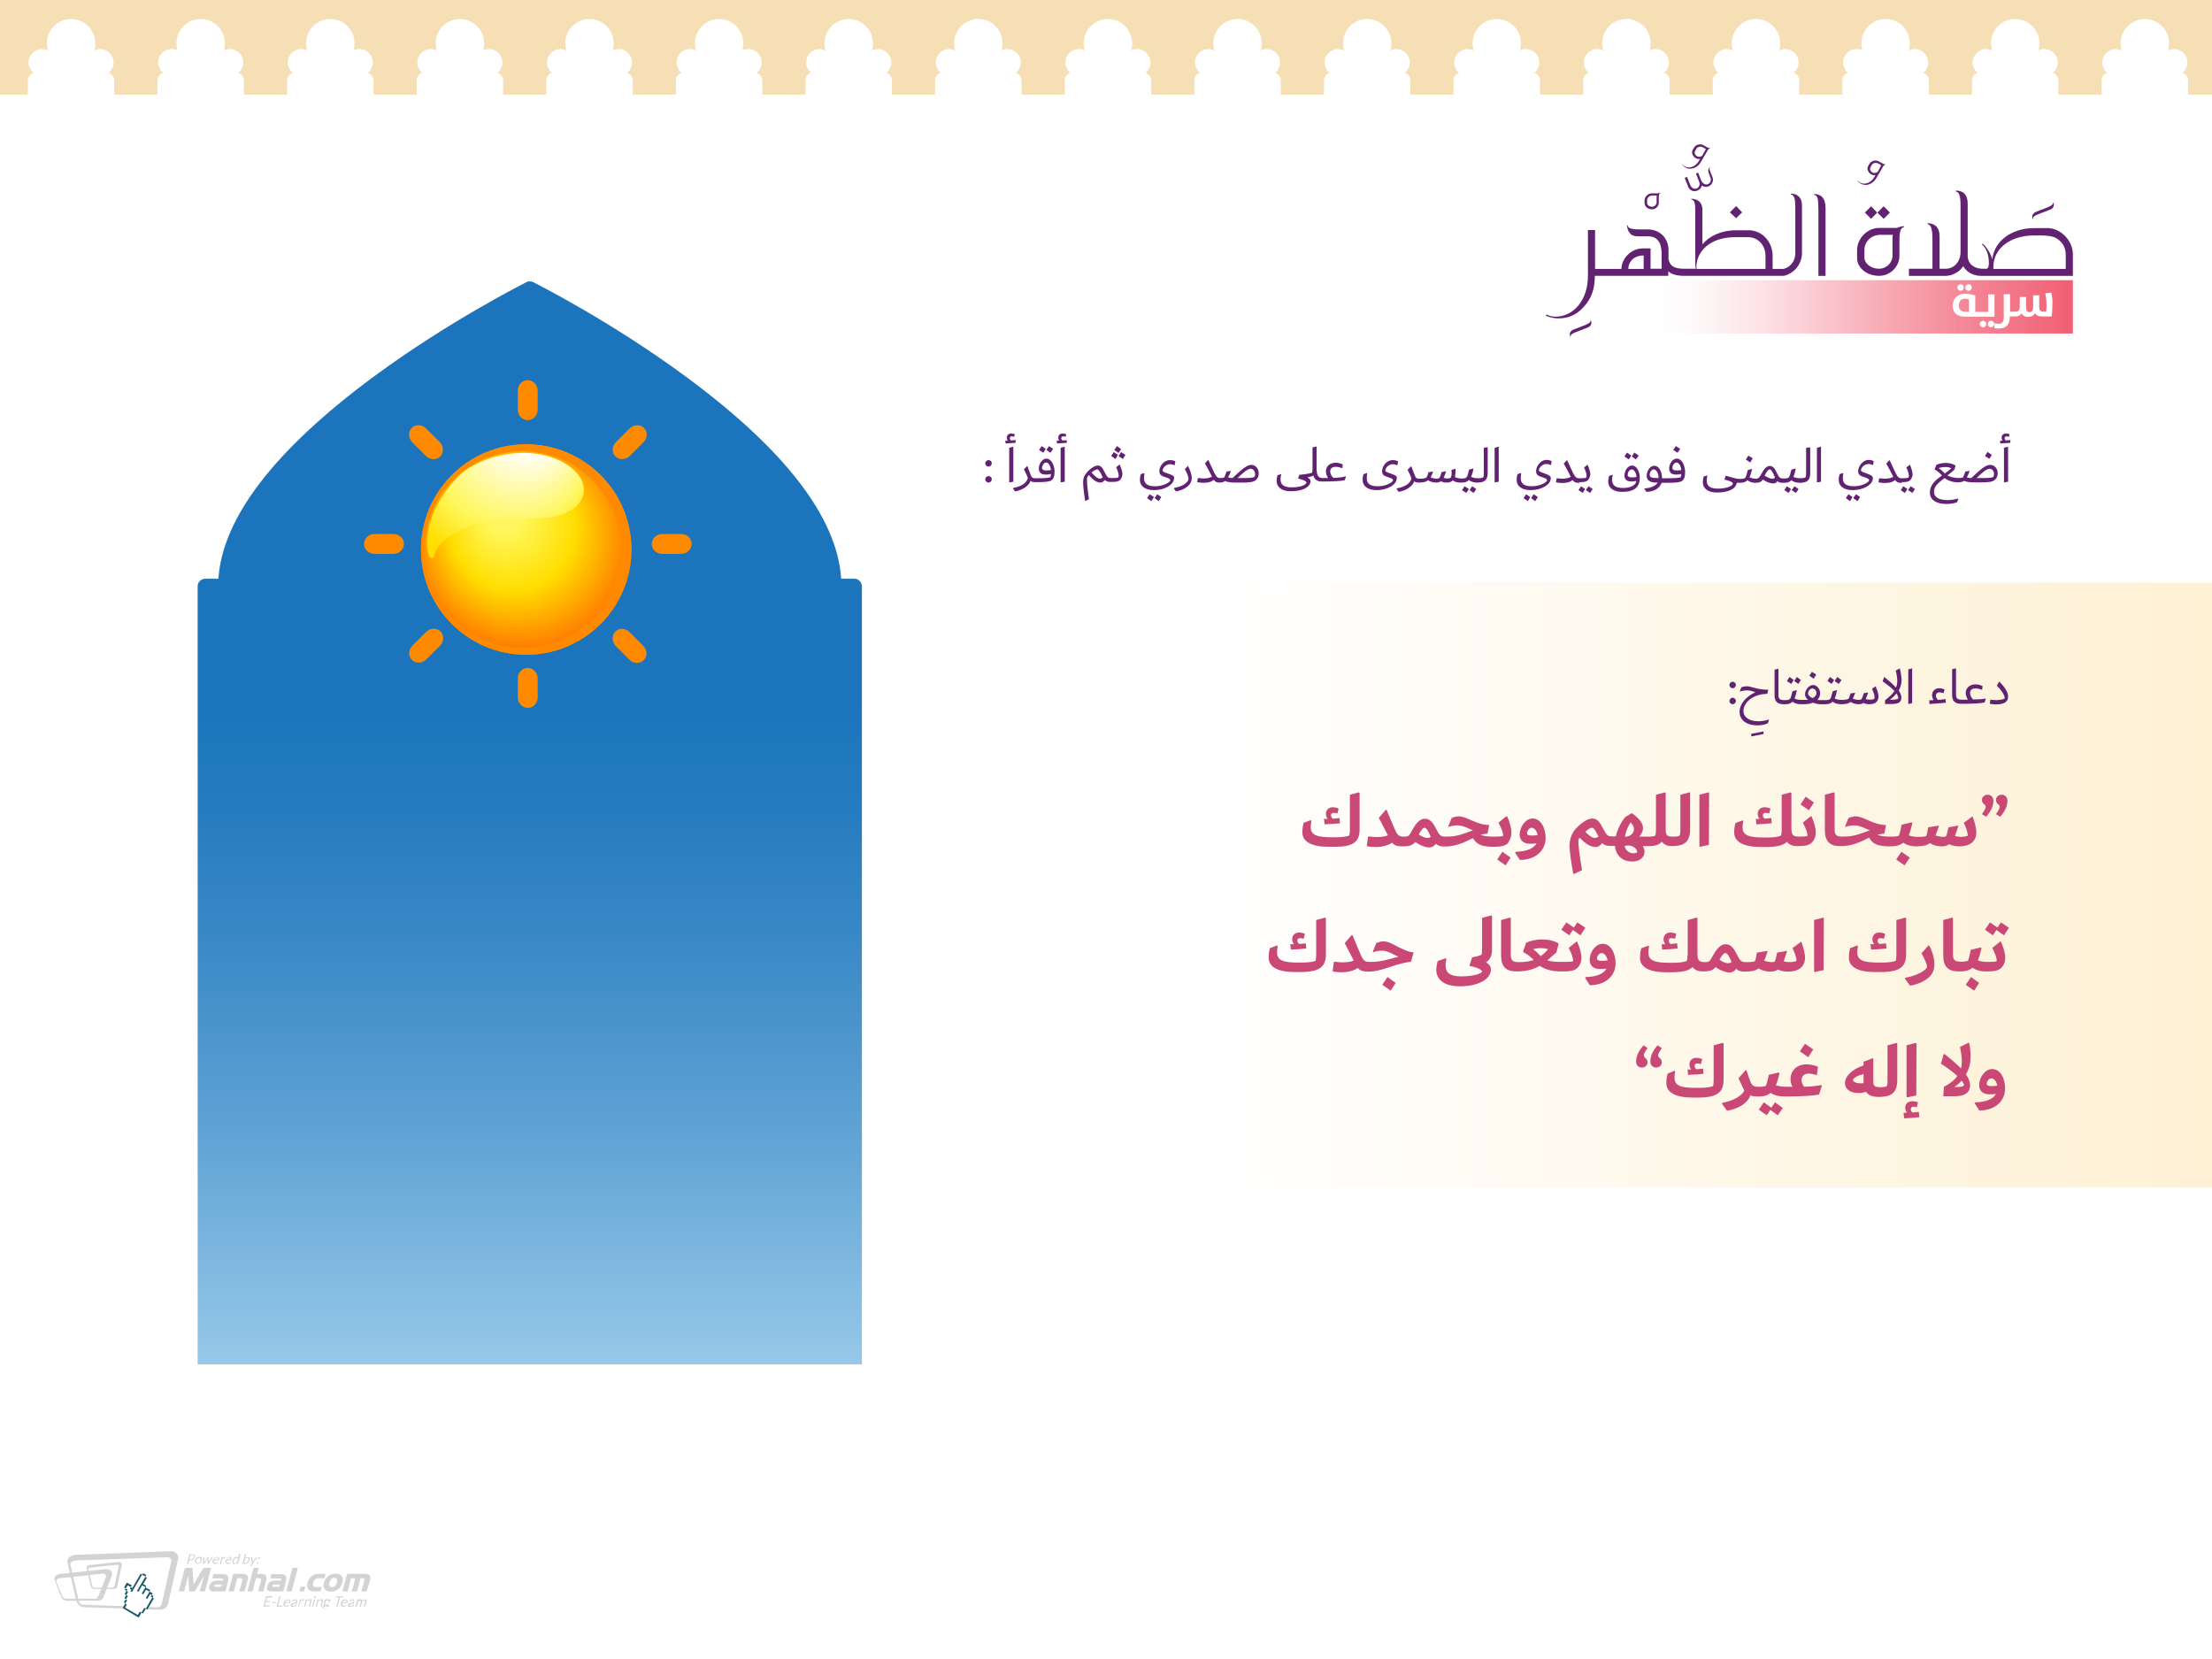 <?xml version="1.0" encoding="utf-8"?>
<!-- Generator: Adobe Illustrator 21.1.0, SVG Export Plug-In . SVG Version: 6.00 Build 0)  -->
<svg version="1.1" id="Layer_1" xmlns="http://www.w3.org/2000/svg" xmlns:xlink="http://www.w3.org/1999/xlink" x="0px" y="0px"
	 viewBox="0 0 1024 768" style="enable-background:new 0 0 1024 768;" xml:space="preserve">
<style type="text/css">
	.st0{fill:url(#SVGID_1_);}
	.st1{fill:#622272;}
	.st2{fill:url(#SVGID_2_);}
	.st3{fill:#C94876;}
	.st4{fill-rule:evenodd;clip-rule:evenodd;fill:#F6DFB4;}
	.st5{fill:#D1D3D4;}
	.st6{fill:#FFFFFF;}
	.st7{fill:#1D5A69;}
	.st8{fill:url(#SVGID_3_);}
	.st9{fill:url(#SVGID_4_);}
	.st10{fill:#FF8A00;}
	.st11{filter:url(#Adobe_OpacityMaskFilter);}
	.st12{filter:url(#Adobe_OpacityMaskFilter_1_);}
	.st13{mask:url(#SVGID_5_);fill:url(#SVGID_6_);}
	.st14{fill:url(#SVGID_7_);}
</style>
<g>
	<g>
		<g>
			<linearGradient id="SVGID_1_" gradientUnits="userSpaceOnUse" x1="245.199" y1="139.122" x2="245.199" y2="722.113">
				<stop  offset="0.321" style="stop-color:#1C75BC"/>
				<stop  offset="0.397" style="stop-color:#247BBF"/>
				<stop  offset="0.517" style="stop-color:#3C8AC7"/>
				<stop  offset="0.667" style="stop-color:#61A4D5"/>
				<stop  offset="0.839" style="stop-color:#95C7E8"/>
				<stop  offset="1" style="stop-color:#CCECFC"/>
			</linearGradient>
			<path class="st0" d="M395.5,267.9h-6.1c-1.8-28.2-25.9-59.6-71.7-93.4c-35-25.9-70.5-43.7-70.9-43.9c-1-0.5-2.2-0.5-3.1,0
				c-0.3,0.2-35.9,18-70.9,43.9c-45.7,33.8-69.8,65.2-71.7,93.4H95c-1.9,0-3.5,1.6-3.5,3.5v360.2h307.5V271.4
				C398.9,269.4,397.4,267.9,395.5,267.9z"/>
		</g>
	</g>
</g>
<g>
	<path class="st1" d="M457.6,220.4c-0.8,0-1.5,0.7-1.5,1.5c0,0.8,0.7,1.5,1.5,1.5c0.8,0,1.5-0.7,1.5-1.5
		C459.2,221.1,458.5,220.4,457.6,220.4z"/>
	<path class="st1" d="M457.6,213c-0.8,0-1.5,0.7-1.5,1.5c0,0.8,0.7,1.5,1.5,1.5c0.8,0,1.5-0.7,1.5-1.5
		C459.2,213.7,458.5,213,457.6,213z"/>
	<polygon class="st1" points="469.1,206.9 469,206.8 467.2,207.3 467.2,223.3 467.4,223.3 469.1,223 	"/>
	<path class="st1" d="M470.2,203.7c-0.6,0.1-1.4,0.1-2.2,0.2c-0.3-0.3-0.5-0.6-0.5-1c0-0.5,0.3-0.9,0.9-0.9c0.3,0,0.7,0.1,1.1,0.2
		l0.3-1.2c-0.6-0.2-1.2-0.3-1.7-0.3c-1.2,0-2,0.7-2,1.9c0,0.5,0.2,1,0.4,1.4c-0.4,0-0.7,0-1.1,0l0.1,1.3c1.9-0.1,3.4-0.2,4.6-0.3
		L470.2,203.7z"/>
	<polygon class="st1" points="484.1,207.8 482.2,206.5 481,208.3 483,209.6 	"/>
	<polygon class="st1" points="487.5,207.8 485.6,206.5 484.4,208.3 486.3,209.6 	"/>
	<path class="st1" d="M484.4,212.3c-1.9,0-3.5,2.4-3.5,4.6c0,1.7,1,2.8,3.1,2.8c1,0,1.8-0.1,2.5-0.3c0,0.6-0.1,1.2-0.2,1.5
		c-0.7,0.3-2.2,0.5-6.8,0.5l0,0c0,0,0,0,0,0c-1.6,0-1.9-0.3-2.5-1.9c-0.2-0.6-0.8-2-1.4-3.7h-0.2l-1.4,1.5c0.7,1.4,1.5,2.9,1.8,4
		c-0.5,1.9-2.2,3.7-6.8,4.6l-0.1,0.2l1,1.4c3.8-0.7,6.4-2.7,7.2-4.9c0.4,0.4,1.1,0.6,2,0.6c4.5,0,6.3-0.1,7.6-0.8
		c1.1-0.8,1.5-2.1,1.5-4.4C488,215.1,486.6,212.3,484.4,212.3z M484.3,217.8c-1.2,0-1.9-0.4-1.9-1.2c0-1.3,1-2.5,1.9-2.5
		c1.1,0,2.1,1.7,2.2,3.5C485.8,217.7,485.1,217.8,484.3,217.8z"/>
	<path class="st1" d="M491.8,203.9c-0.3-0.3-0.5-0.6-0.5-1c0-0.5,0.3-0.9,0.9-0.9c0.3,0,0.7,0.1,1.1,0.2l0.3-1.2
		c-0.6-0.2-1.2-0.3-1.7-0.3c-1.2,0-2,0.7-2,1.9c0,0.5,0.2,1,0.4,1.4c-0.4,0-0.7,0-1.1,0l0.1,1.3c1.9-0.1,3.4-0.2,4.6-0.3l-0.1-1.2
		C493.4,203.8,492.6,203.9,491.8,203.9z"/>
	<polygon class="st1" points="491,207.3 491,223.3 491.1,223.3 492.9,223 492.9,206.9 492.8,206.8 	"/>
	<polygon class="st1" points="517.5,210.6 515.6,209.3 514.4,211.1 516.4,212.5 	"/>
	<polygon class="st1" points="517.8,211.1 519.8,212.5 521,210.6 519,209.3 	"/>
	<path class="st1" d="M518.2,215.1l-1.5,1.2c0.8,1.8,1.5,3.5,1,4.7c-0.5,0.2-1.3,0.3-2.5,0.3h-0.7l0,0c0,0,0,0,0,0
		c-1.5,0-1.9-0.3-2.8-2.1c-1.4-2.9-2.1-3.7-3.5-3.7c-1.4,0-3.6,1.4-5.2,3.4c-1.2,1.4-1.6,2.5-1.6,4.5c0,1.4,0.3,4.2,0.9,8.4l0.2,0.1
		l1.6-0.8c-0.7-4.8-1.1-9.1-0.8-10.2c0.2-0.3,0.5-0.7,0.8-1c1.9,2.4,3.7,3.5,5.4,3.5c0.7,0,1.3-0.4,1.9-1.2c0.7,0.6,1.5,0.9,2.5,0.9
		c0,0,0,0,0,0l0,0h0.7c2.2,0,3.1-0.2,3.8-0.8c0.7-0.7,1.2-1.9,1.2-2.9c0-1-0.5-2.6-1.2-4.3H518.2z M509.2,221.6
		c-1,0-2.4-1.1-3.9-2.9c1-0.8,2.1-1.4,2.6-1.4c0.6,0,1.3,0.9,2.4,3.3c0,0.1,0.1,0.2,0.2,0.3C510.1,221.4,509.6,221.6,509.2,221.6z"
		/>
	<polygon class="st1" points="519,207.9 517.1,206.5 515.8,208.3 517.8,209.7 	"/>
	<path class="st1" d="M540.9,219.3c-1.7-0.6-2.7-0.9-2.7-1.5c0-1.1,1.5-2.9,3.4-2.9c0.7,0,1.5,0.2,2.1,0.5l0.1-0.1l0.3-1.7
		c-0.6-0.4-1.5-0.6-2.5-0.6c-2.9,0-4.9,2.9-4.9,5.1c0,1.9,1.2,2.3,3.1,2.9c1.6,0.5,2.1,0.9,1.9,1.6c-0.9,1.2-3.7,2.5-7,2.5
		c-3.9,0-5.1-1.5-5.1-3.8c0-0.6,0.1-1.3,0.2-2.2l-0.2-0.1l-1.5,0.5c-0.2,0.6-0.4,1.6-0.4,2.7c0,2.7,2.2,4.7,6.5,4.7
		c4.9,0,9.3-2.5,9.3-5.5C543.7,220.6,543.3,220.1,540.9,219.3z"/>
	<polygon class="st1" points="531,230.6 533,232 534.2,230.1 532.2,228.8 	"/>
	<polygon class="st1" points="534.5,230.6 536.4,232 537.6,230.1 535.7,228.8 	"/>
	<path class="st1" d="M549.9,215.7l-1.4,1.5c0.9,1.6,1.7,3.4,1.7,4.4c0,1.4-2.1,3.5-6.7,4.3l-0.1,0.2l1,1.4c3.3-0.6,5.8-2.2,6.7-3.9
		c0.4-0.8,0.6-1.7,0.6-2.4c0-1.4-0.7-3.5-1.7-5.4H549.9z"/>
	<path class="st1" d="M579.3,215.2c-2.2,0-4.8,2.4-8.7,6.1c-0.9,0-1.5-0.1-2.1-0.3c0.5-0.8,0.9-1.8,1.3-2.9l-0.1-0.1l-1.9,0.3
		c-0.5,1.4-0.8,2.3-1.1,2.7c-0.3,0.2-1.1,0.3-1.8,0.3l0,0c0,0,0,0,0,0c-1.2,0-1.7-0.4-2.7-2.3c-0.3-0.7-2.1-4.5-2.8-6h-0.2l-1.4,1.5
		c1,1.7,2.8,5.2,3.2,6l0.1,0.1c-0.8,0.6-2.5,0.9-3.9,0.9c-0.6,0-1.8-0.1-2.6-0.2l-0.1,0.1l-0.3,1.8c0.9,0.2,2.3,0.3,2.8,0.3
		c2.4,0,4-0.5,4.9-1.4c0.7,1,1.4,1.3,2.5,1.3c0,0,0,0,0,0l0,0c1.2,0,2-0.2,2.7-0.7c1.5,0.6,2.9,0.7,5.3,0.7h2.7
		c3.3,0,5.1-0.2,6.2-1.1c0.8-0.6,1.4-1.7,1.4-3.1C582.8,217,581.2,215.2,579.3,215.2z M580.6,220.8c-0.8,0.4-2.1,0.5-5.6,0.5h-2.1
		c2.5-2.4,4.6-4.3,6.1-4.3c1.2,0,2,1.3,2,2.3C581.1,219.9,580.9,220.5,580.6,220.8z"/>
	<path class="st1" d="M617.2,221.2c-0.9-0.9-1.4-2-1.4-3c0-1.4,0.9-2.1,2.6-2.1c0.9,0,2,0.3,2.9,0.6l0.1,0l0.2-1.7
		c-0.8-0.4-2.1-0.8-3.2-0.8c-2.6,0-4.6,1.5-4.6,4c0,1,0.4,2.1,1,3.1c-0.8,0-1.7,0-2.6,0c-2.2,0-2.7-1.8-2.7-4.5v-10l-0.2-0.1
		l-1.7,0.4v9.8c0,0.8-0.1,1.5-0.2,1.9c-0.6,0.3-2.5,0.7-5.9,1l0,0l-0.6,1.7c3.5,0.9,3.9,1.5,3.9,2c-0.4,1.2-3.2,2.1-6.9,2.1
		c-3.9,0-5.1-1.5-5.1-3.8c0-0.6,0.1-1.3,0.3-2.2l-0.2-0.1l-1.5,0.5c-0.2,0.6-0.4,1.6-0.4,2.7c0,2.7,2.2,4.7,6.5,4.7
		c5.2,0,8.8-1.6,9.2-4.5c0-0.7-0.3-1.3-1.5-1.9c1.2-0.2,2.1-0.5,2.8-0.9c0.5,1.9,1.8,2.8,3.7,2.8v0c0,0,0,0,0,0h0l0,0
		c6.1,0,8.9-0.2,10.8-0.6l0.6-1.7l-0.1-0.1C621.1,221,619.3,221.2,617.2,221.2z"/>
	<path class="st1" d="M644,219.3c-1.7-0.6-2.7-0.9-2.7-1.5c0-1.1,1.5-2.9,3.4-2.9c0.7,0,1.5,0.2,2.1,0.5l0.1-0.1l0.3-1.7
		c-0.6-0.4-1.5-0.6-2.5-0.6c-2.9,0-4.9,2.9-4.9,5.1c0,1.9,1.2,2.3,3.1,2.9c1.6,0.5,2.1,0.9,1.9,1.6c-0.9,1.2-3.7,2.5-7,2.5
		c-3.9,0-5.1-1.5-5.1-3.8c0-0.6,0.1-1.3,0.2-2.2l-0.2-0.1l-1.5,0.5c-0.2,0.6-0.4,1.6-0.4,2.7c0,2.7,2.2,4.7,6.5,4.7
		c4.9,0,9.3-2.5,9.3-5.5C646.8,220.6,646.4,220.1,644,219.3z"/>
	<polygon class="st1" points="676.8,226.9 678.8,228.2 680,226.4 678,225.1 	"/>
	<polygon class="st1" points="680.3,226.9 682.2,228.2 683.4,226.4 681.5,225.1 	"/>
	<path class="st1" d="M686.9,207.3V219c0,0.9-0.1,1.5-0.2,1.9c-0.6,0.4-1.5,0.5-2.3,0.5c-2,0-2.9-0.4-3.4-0.7
		c0.5-0.9,0.8-2.2,1.1-3.7l-0.2-0.1l-1.8,0.5c-0.5,2-0.8,3.1-1.2,3.6c-0.4,0.3-1.1,0.5-1.8,0.5h-0.7c-1.5,0-2.4-0.4-2.9-0.7
		c0.2-0.7,0.3-1.6,0.3-2.6c0-0.3,0-0.7,0-1.1l-0.2-0.1l-1.7,0.6c0,0.5,0.1,0.9,0.1,1.3c0,1.1-0.2,1.8-0.4,2.2
		c-0.4,0.3-1,0.4-1.6,0.4c-0.6,0-1.2-0.1-1.7-0.3c0.4-0.8,0.7-1.8,1.1-2.9l-0.1-0.1l-1.9,0.3c-0.4,1.4-0.8,2.4-1.1,2.8
		c-0.3,0.2-0.8,0.3-1.2,0.3c-0.9,0-2.1-0.3-2.8-0.6c0.4-0.7,0.7-1.6,1.1-2.6l-0.1-0.1l-2,0.3c-0.4,1.3-0.7,2.1-1,2.5
		c-0.5,0.3-1.5,0.5-3,0.5c-1.6,0-1.9-0.3-2.5-1.9c-0.2-0.6-0.8-2-1.4-3.7H653l-1.4,1.5c0.7,1.4,1.5,2.9,1.8,4
		c-0.5,1.9-2.2,3.7-6.8,4.6l-0.1,0.2l1,1.4c3.8-0.7,6.4-2.7,7.2-4.9c0.4,0.4,1.1,0.6,2,0.6c2.2,0,3.5-0.3,4.4-1.1
		c0.8,0.6,2.1,1.1,3.7,1.1c1,0,1.7-0.2,2.2-0.6c0.8,0.4,1.7,0.6,2.7,0.6c1.2,0,2.1-0.3,2.9-1c1,0.8,2.3,1,3.3,1l0,0h0.8
		c1.5,0,2.6-0.4,3.3-1.2c1,0.9,2.5,1.2,3.9,1.2l0,0c0,0,0,0,0,0c0,0,0,0,0,0s0,0,0,0c3,0,4.8-0.9,4.8-4.4v-11.9l-0.2-0.1
		L686.9,207.3z"/>
	<polygon class="st1" points="691.9,207.3 691.9,223.3 692.1,223.3 693.8,223 693.8,206.9 693.7,206.8 	"/>
	<path class="st1" d="M711.1,218.1c0,1.9,1.2,2.3,3.1,2.9c1.6,0.5,2.1,0.9,1.9,1.6c-0.9,1.2-3.7,2.5-7,2.5c-3.9,0-5.1-1.5-5.1-3.8
		c0-0.6,0.1-1.3,0.2-2.2l-0.2-0.1l-1.5,0.5c-0.2,0.6-0.4,1.6-0.4,2.7c0,2.7,2.2,4.7,6.5,4.7c4.9,0,9.3-2.5,9.3-5.5
		c0-0.8-0.4-1.4-2.8-2.2c-1.7-0.6-2.7-0.9-2.7-1.5c0-1.1,1.5-2.9,3.4-2.9c0.7,0,1.5,0.2,2.1,0.5l0.1-0.1l0.3-1.7
		c-0.6-0.4-1.5-0.6-2.5-0.6C713.1,213,711.1,215.9,711.1,218.1z"/>
	<polygon class="st1" points="708.8,230.6 710.7,232 711.9,230.1 710,228.8 	"/>
	<polygon class="st1" points="705.3,230.6 707.3,232 708.4,230.1 706.5,228.8 	"/>
	<polygon class="st1" points="730.7,226.9 732.7,228.2 733.8,226.4 731.9,225.1 	"/>
	<path class="st1" d="M731.2,223.2c2.2,0,3.1-0.2,3.8-0.8c0.7-0.7,1.2-1.9,1.2-2.9c0-1-0.5-2.6-1.2-4.3h-0.2l-1.5,1.2
		c0.8,1.8,1.5,3.5,1,4.7c-0.5,0.2-1.3,0.3-2.5,0.3H731l0,0c0,0,0,0,0,0c-1.2,0-1.7-0.4-2.7-2.3c-0.3-0.7-2.1-4.5-2.8-6h-0.2
		l-1.4,1.5c1,1.7,2.8,5.2,3.2,6l0.1,0.1c-0.8,0.6-2.5,0.9-3.9,0.9c-0.6,0-1.8-0.1-2.6-0.2l-0.1,0.1l-0.3,1.8
		c0.9,0.2,2.3,0.3,2.8,0.3c2.4,0,4-0.5,4.9-1.4c0.7,1,1.4,1.3,2.5,1.3c0,0,0,0,0,0l0,0H731.2z"/>
	<polygon class="st1" points="734.1,226.9 736.1,228.2 737.3,226.4 735.4,225.1 	"/>
	<polygon class="st1" points="758.6,210.9 756.6,209.5 755.4,211.3 757.3,212.7 	"/>
	<polygon class="st1" points="755.2,210.9 753.2,209.5 752,211.3 754,212.7 	"/>
	<path class="st1" d="M755.5,215.5c-1.9,0-3.5,2.4-3.5,4.6c0,1.7,1,2.8,3.1,2.8c0.9,0,1.7-0.1,2.4-0.3c-0.1,0.4-0.2,0.7-0.3,1.1
		c-0.7,1.1-2.7,2.2-5.8,2.2c-3.9,0-5.1-1.5-5.1-3.8c0-0.6,0.1-1.3,0.3-2.2l-0.2-0.1l-1.5,0.5c-0.2,0.6-0.4,1.6-0.4,2.7
		c0,2.7,2.2,4.7,6.5,4.7c5.8,0,8.1-2.4,8.1-6.5C759.1,218.3,757.7,215.5,755.5,215.5z M755.4,221c-1.2,0-1.9-0.4-1.9-1.2
		c0-1.3,1-2.5,1.9-2.5c1.1,0,2.1,1.7,2.2,3.5C756.9,220.9,756.2,221,755.4,221z"/>
	<path class="st1" d="M776.2,212.3c-1.9,0-3.5,2.4-3.5,4.6c0,1.7,1,2.8,3.1,2.8c1,0,1.8-0.1,2.5-0.3c0,0.6-0.1,1.2-0.2,1.5
		c-0.7,0.3-2.2,0.5-6.8,0.5l0,0c0,0,0,0,0,0h-1.9v-0.1c0-3.1-1.5-5.7-3.6-5.7c-1.9,0-3.5,2.4-3.5,4.7c0,1.9,1.4,3.1,4.4,3.1h0.7
		c-1,1.6-3.2,2.5-6.1,2.7l-0.1,0.2l1,1.4c4-0.1,6.2-2,7-4.2h1.8c0,0,0,0,0,0l0,0c4.5,0,6.3-0.1,7.6-0.8c1.1-0.8,1.5-2.1,1.5-4.4
		C779.9,215.1,778.5,212.3,776.2,212.3z M767.8,221.3h-1c-2.2,0-3.1-0.5-3.1-1.4c0-1.6,1-2.6,1.9-2.6c1.1,0,2.2,1.8,2.2,3.8V221.3z
		 M776.1,217.8c-1.2,0-1.9-0.4-1.9-1.2c0-1.3,1-2.5,1.9-2.5c1.1,0,2.1,1.7,2.2,3.5C777.7,217.7,777,217.8,776.1,217.8z"/>
	<polygon class="st1" points="777.8,207.8 775.8,206.5 774.6,208.3 776.6,209.6 	"/>
	<polygon class="st1" points="811.4,212.2 809.4,210.9 808.2,212.7 810.2,214.1 	"/>
	<polygon class="st1" points="829.4,226.9 831.4,228.2 832.6,226.4 830.7,225.1 	"/>
	<polygon class="st1" points="826,226.9 828,228.2 829.1,226.4 827.2,225.1 	"/>
	<path class="st1" d="M836.1,207.3V219c0,0.9-0.1,1.5-0.2,1.9c-0.6,0.4-1.5,0.5-2.3,0.5c-2,0-2.9-0.4-3.4-0.7
		c0.5-0.9,0.8-2.2,1.1-3.7l-0.2-0.1l-1.8,0.5c-0.5,2-0.8,3.1-1.2,3.6c-0.4,0.3-1.1,0.5-1.8,0.5h-0.7l0,0c0,0,0,0,0,0
		c-1.5,0-1.9-0.3-2.8-2.1c-0.9-1.9-1.7-3.7-3.5-3.7c-2.2,0-3.4,2.9-4.3,4.4c-0.8,1.2-1.1,1.5-2.1,1.5l0,0c0,0,0,0,0,0
		c-1.6,0-2.4-0.4-3-0.7c0.5-0.9,0.8-2.2,1.2-3.7l-0.2-0.1l-1.8,0.5c-0.5,2-0.8,3.1-1.2,3.6c-0.4,0.3-1.1,0.5-2,0.5h-0.5
		c-2.1,0-4.2-0.9-6.5-1.5l-0.6,1.8c2.8,0.7,3.9,1.2,3.9,2c-0.4,1.2-3.4,2.2-7,2.2c-3.9,0-5.1-1.5-5.1-3.8c0-0.6,0.1-1.3,0.3-2.2
		l-0.2-0.1l-1.5,0.5c-0.2,0.6-0.4,1.6-0.4,2.7c0,2.7,2.2,4.7,6.5,4.7c5.2,0,8.8-1.6,9.2-4.5h0.9c0,0,0,0,0,0l0,0h0.5
		c1.7,0,2.8-0.4,3.6-1.2c1,0.9,2.4,1.2,3.5,1.2v0c0,0,0,0,0,0c0,0,0,0,0,0s0,0,0,0c1.9,0,2.7-0.3,3.6-1.5c1.5,1.1,3.4,1.8,4.8,1.8
		c1,0,1.5-0.4,1.9-1.1c0.6,0.6,1.4,0.8,2.4,0.8c0,0,0,0,0,0l0,0h0.8c1.5,0,2.6-0.4,3.3-1.2c1,0.9,2.5,1.2,3.9,1.2l0,0c0,0,0,0,0,0
		c0,0,0,0,0,0s0,0,0,0c3,0,4.8-0.9,4.8-4.4v-11.9l-0.2-0.1L836.1,207.3z M820.4,221.6c-0.8,0-2.3-0.6-3.5-1.4
		c0.7-1.4,1.5-2.9,2.4-2.9c0.6,0,1.2,0.9,2.2,3.3c0.1,0.1,0.1,0.3,0.2,0.4C821.4,221.5,821,221.6,820.4,221.6z"/>
	<polygon class="st1" points="841.1,207.3 841.1,223.3 841.3,223.3 843,223 843,206.9 842.9,206.8 	"/>
	<polygon class="st1" points="854.5,230.6 856.4,232 857.6,230.1 855.7,228.8 	"/>
	<path class="st1" d="M860.2,218.1c0,1.9,1.2,2.3,3.1,2.9c1.6,0.5,2.1,0.9,1.9,1.6c-0.9,1.2-3.7,2.5-7,2.5c-3.9,0-5.1-1.5-5.1-3.8
		c0-0.6,0.1-1.3,0.2-2.2l-0.2-0.1l-1.5,0.5c-0.2,0.6-0.4,1.6-0.4,2.7c0,2.7,2.2,4.7,6.5,4.7c4.9,0,9.3-2.5,9.3-5.5
		c0-0.8-0.4-1.4-2.8-2.2c-1.7-0.6-2.7-0.9-2.7-1.5c0-1.1,1.5-2.9,3.4-2.9c0.7,0,1.5,0.2,2.1,0.5l0.1-0.1l0.3-1.7
		c-0.6-0.4-1.5-0.6-2.5-0.6C862.3,213,860.2,215.9,860.2,218.1z"/>
	<polygon class="st1" points="857.9,230.6 859.9,232 861.1,230.1 859.2,228.8 	"/>
	<path class="st1" d="M880.4,223.2c2.2,0,3.1-0.2,3.8-0.8c0.7-0.7,1.2-1.9,1.2-2.9c0-1-0.5-2.6-1.2-4.3h-0.2l-1.5,1.2
		c0.8,1.8,1.5,3.5,1,4.7c-0.5,0.2-1.3,0.3-2.5,0.3h-0.7l0,0c0,0,0,0,0,0c-1.2,0-1.7-0.4-2.7-2.3c-0.3-0.7-2.1-4.5-2.8-6h-0.2
		l-1.4,1.5c1,1.7,2.8,5.2,3.2,6l0.1,0.1c-0.8,0.6-2.5,0.9-3.9,0.9c-0.6,0-1.8-0.1-2.6-0.2l-0.1,0.1l-0.3,1.8
		c0.9,0.2,2.3,0.3,2.8,0.3c2.4,0,4-0.5,4.9-1.4c0.7,1,1.4,1.3,2.5,1.3c0,0,0,0,0,0l0,0H880.4z"/>
	<polygon class="st1" points="879.9,226.9 881.8,228.2 883,226.4 881.1,225.1 	"/>
	<polygon class="st1" points="883.3,226.9 885.3,228.2 886.5,226.4 884.5,225.1 	"/>
	<polygon class="st1" points="922.1,210.6 920.1,209.2 918.9,211.1 920.9,212.4 	"/>
	<path class="st1" d="M921.3,215.2c-2.2,0-4.8,2.4-8.7,6.1c-0.9,0-1.5-0.1-2.1-0.3c0.5-0.8,0.9-1.8,1.3-2.9l-0.1-0.1l-1.9,0.3
		c-0.5,1.4-0.8,2.3-1.1,2.7c-0.3,0.2-1.1,0.3-1.8,0.3c-2,0-4-0.5-5.4-1.2c1-0.8,2.1-1.6,3.2-2.6l0.6-1.8l-0.1-0.2
		c-1.3-0.9-2.9-1.2-4.5-1.2c-1.6,0-3.1,0.3-4.3,0.9l-0.8,2l0.1,0.2c1.4,0.8,2.4,1.7,3.3,2.7c-2.8,2-5.6,4.2-5.6,7.9
		c0,3.4,3,5.3,7.6,5.3c2.1,0,3.7-0.3,5-0.8l0.6-1.6l-0.2-0.1c-1.4,0.4-3.2,0.7-4.8,0.7c-3.9,0-6.3-1.3-6.3-3.8
		c0-2.6,1.9-4.1,4.9-6.4c1.6,1.2,3.8,2,6.3,2v0c0,0,0,0,0,0c0,0,0,0,0,0c0,0,0,0,0,0c1.1,0,2-0.2,2.7-0.7c1.5,0.6,2.9,0.7,5.3,0.7
		h2.7c3.3,0,5.1-0.2,6.2-1.1c0.8-0.6,1.4-1.7,1.4-3.1C924.9,217,923.3,215.2,921.3,215.2z M897.4,216.7c0.9-0.3,1.9-0.5,3.1-0.5
		c0.9,0,1.8,0.1,2.8,0.5c-0.8,0.9-1.9,1.7-3,2.5C899.2,218,898.3,217.2,897.4,216.7z M922.7,220.8c-0.8,0.4-2.1,0.5-5.6,0.5H915
		c2.5-2.4,4.6-4.3,6.1-4.3c1.2,0,2,1.3,2,2.3C923.1,219.9,923,220.5,922.7,220.8z"/>
	<path class="st1" d="M930.7,203.7c-0.6,0.1-1.4,0.1-2.2,0.2c-0.3-0.3-0.5-0.6-0.5-1c0-0.5,0.3-0.9,0.9-0.9c0.3,0,0.7,0.1,1.1,0.2
		l0.3-1.2c-0.6-0.2-1.2-0.3-1.7-0.3c-1.2,0-2,0.7-2,1.9c0,0.5,0.2,1,0.4,1.4c-0.4,0-0.7,0-1.1,0l0.1,1.3c1.9-0.1,3.4-0.2,4.6-0.3
		L930.7,203.7z"/>
	<polygon class="st1" points="927.7,207.3 927.7,223.3 927.9,223.3 929.6,223 929.6,206.9 929.5,206.8 	"/>
</g>
<linearGradient id="SVGID_2_" gradientUnits="userSpaceOnUse" x1="505.474" y1="409.734" x2="1024.014" y2="409.734">
	<stop  offset="0.12" style="stop-color:#FFFFFF"/>
	<stop  offset="0.997" style="stop-color:#FEF1D4"/>
</linearGradient>
<rect x="505.5" y="269.7" class="st2" width="518.5" height="280"/>
<g>
	<path class="st3" d="M629.4,383.9V367l-0.4-0.2l-4.1,1.1V384c0,1.3-0.1,2.2-0.3,2.8c-0.8,0.4-3.4,0.8-5.9,0.8h-2
		c-7.1,0-9.9-1-9.9-4.7c0-0.9,0.1-1.9,0.3-3l-0.4-0.2l-3.2,1.2c-0.4,1.5-0.6,2.8-0.6,4.4c0,4.4,4.3,6.7,12.3,6.7h2.2
		C626.6,392.1,629.4,389.7,629.4,383.9z"/>
	<path class="st3" d="M613.2,381.6c2.8-0.1,5.3-0.3,7.1-0.5l-0.2-2.4c-0.9,0.1-2,0.2-3.1,0.3c-0.5-0.4-0.8-1-0.8-1.6
		c0-0.8,0.5-1.1,1.3-1.1c0.4,0,1,0.1,1.6,0.3l0.6-2.3c-0.9-0.4-1.9-0.6-2.7-0.6c-2,0-3.2,1.3-3.2,3.1c0,0.8,0.3,1.6,0.8,2.3
		c-0.6,0-1.2,0-1.7,0L613.2,381.6z"/>
	<polygon class="st3" points="699.3,397 695.5,394.3 693.1,397.9 697,400.6 	"/>
	<path class="st3" d="M699.7,385.3c0-1.7-0.8-4.8-2-7.4h-0.4l-3.6,2.9c1.2,2.4,2.3,4.8,2.1,6.2c-0.5,0.2-2.2,0.3-3.5,0.3H692
		c-3.5,0-5.3-0.2-6.5-0.9c1.2-0.3,2.1-0.4,3.1-0.5l0.8-4c-2.5,0-4.8-0.6-8.6-2.3c-2.8-1.3-4.3-1.7-5.5-1.7c-1.2,0-2.4,0.4-3.3,0.8
		l-1.6,4l0.2,0.1c1.2-0.4,2.5-0.7,4.1-0.7c1.5,0,3.1,0.4,6,1.8c0.5,0.2,0.9,0.4,1.2,0.5c-0.8,0.3-1.7,0.5-2.8,1
		c-4.1,1.5-6.3,1.9-9.9,1.9l0,0c0,0,0,0,0,0c-2.1,0-2.8-0.5-4-2.9c-1.5-3-2.9-5.4-5.5-5.4c-3,0-4.8,3.2-6.7,6.6
		c-0.8,1.5-1.3,1.7-2.9,1.7l0,0c0,0,0,0,0,0c-2.4,0-3.1-0.4-4.4-3.4c-0.5-1.2-2.9-6.7-3.8-9h-0.4l-3.2,3.7c1.5,2.8,3.4,6.6,4.2,8.1
		c-1.4,0.6-3.5,0.8-5.2,0.8c-0.8,0-2.5-0.1-3.7-0.3l-0.3,0.1l-0.6,4.4c1.3,0.3,3.2,0.4,4.2,0.4c3.1,0,5.8-0.8,7.5-2
		c1,1.3,2.5,1.7,4.8,1.7c0,0,0,0,0,0l0,0c2.7,0,4.5-0.2,6-2c2.4,1.7,4.8,2.5,6.4,2.5c1.4,0,2.3-0.6,3.1-1.7c1,0.9,2.2,1.3,3.7,1.3
		c0,0,0,0,0,0l0,0c4,0,7.2-0.8,12.2-3.3l1.3-0.6c1.4,2.5,3.4,4,9.3,4l0,0h0.4c3.6,0,5.2-0.5,6.4-1.6
		C699.1,388.8,699.7,387.1,699.7,385.3z M660.7,387.9c-1,0-2.5-0.6-3.9-1.6c1-1.8,1.8-3.1,2.6-3.1c0.8,0,1.7,1.2,2.8,3.9l0.1,0.2
		C662,387.7,661.6,387.9,660.7,387.9z"/>
	<path class="st3" d="M715.5,388.1c0-5-2.3-9.2-6-9.2c-3.4,0-6,4.1-6,7.4c0,2.6,1.6,4.3,4.9,4.3c1.1,0,2-0.1,2.9-0.2
		c-1.3,2.4-4.6,3.8-9.6,3.9l-0.3,0.4l2.2,3.4C711.7,398,715.5,393,715.5,388.1z M709.3,386.8c-1.7,0-2.4-0.3-2.4-1.1
		c0-1.1,1-2.5,2.2-2.5c1.3,0,2.4,1.6,2.7,3.4C711,386.7,710.2,386.8,709.3,386.8z"/>
	<path class="st3" d="M761.3,394.3c0-0.9-0.3-1.8-0.8-2.6h2.1c0,0,0,0,0,0l0,0c3.6,0,5.4-0.5,6.7-2.1c1.2,1.7,3.1,2.1,4.5,2.1
		c0,0,0,0,0,0v0c5.4,0,8.6-1.5,8.6-7.8V367l-0.3-0.2l-4.2,1.1v16.2c0,1.3-0.1,2.1-0.3,2.7c-0.7,0.4-1.9,0.5-2.9,0.5v0c0,0,0,0,0,0
		c-2.7,0-3.6-0.4-3.6-3.2V367l-0.3-0.2l-4.2,1.1v16.2c0,1.3-0.1,2.1-0.3,2.7c-0.7,0.4-1.9,0.5-2.9,0.5l0,0c0,0,0,0,0,0h-4.6
		c1-0.9,1.8-2.6,1.8-4c0-2.2-1.6-4.2-5-6.8l-0.3,0l-2.9,1.7c-2.1,2.6-3.7,5.9-4.4,9h-1.5l0,0c0,0,0,0,0,0c-2.3,0-2.7-0.6-4-2.9
		c-1.7-3.3-2.8-5.4-5.4-5.4c-2.4,0-5.7,2.5-8,5.2c-1.7,2.1-2.5,4.4-2.5,7.7c0,2.2,0.8,8,1.7,12.6l0.3,0.2l3.8-1.8
		c-0.9-4.8-1.9-11.7-1.7-14.1l0.6-0.9c2.8,3,5.2,4.3,7.3,4.3c1.3,0,2.3-0.7,3.1-1.8c1,1,2.2,1.3,3.7,1.3c0,0,0,0,0,0l0,0h2.2
		c0.5,4.6,3.5,7.2,7.9,7.2C758.8,398.9,761.3,397.1,761.3,394.3z M738.4,387.9c-1.2,0-2.8-1-4.5-2.8c1.1-1.1,2.2-1.9,3-1.9
		c0.9,0,1.7,1.2,3,3.9c0,0.1,0.1,0.1,0.1,0.2C739.5,387.6,739,387.9,738.4,387.9z M754.9,380.7c1,1.2,1.5,2.1,1.5,3
		c0,2.2-1.8,3.6-4.2,3.7C752.6,385.2,753.4,382.8,754.9,380.7z M756.3,395c-2.1,0-3.8-1.2-4.2-3.4c0.5-0.1,1-0.2,1.5-0.2
		c2.6,0,4.3,1.6,4.3,3.2C757.5,394.8,756.9,395,756.3,395z"/>
	<polygon class="st3" points="791.1,391.1 791.2,367 790.9,366.8 786.7,367.9 786.7,391.7 787,392 	"/>
	<path class="st3" d="M813.1,381.6c2.8-0.1,5.3-0.3,7.1-0.5l-0.2-2.4c-0.9,0.1-2,0.2-3.1,0.3c-0.5-0.4-0.8-1-0.8-1.6
		c0-0.8,0.5-1.1,1.3-1.1c0.4,0,1,0.1,1.6,0.3l0.6-2.3c-0.9-0.4-1.9-0.6-2.7-0.6c-2,0-3.2,1.3-3.2,3.1c0,0.8,0.3,1.6,0.8,2.3
		c-0.6,0-1.2,0-1.7,0L813.1,381.6z"/>
	<path class="st3" d="M815.2,392.1h2.2c5.2,0,8.2-0.8,9.8-2.4c1.1,1.4,2.8,2,4.7,2c0,0,0,0,0,0l0,0h0.4c3.6,0,5.2-0.5,6.4-1.6
		c1.3-1.3,1.9-3,1.9-4.8c0-1.7-0.8-4.8-2-7.4h-0.4l-3.6,2.9c1.2,2.4,2.3,4.8,2.1,6.2c-0.5,0.2-2.2,0.3-3.5,0.3h-0.4l0,0c0,0,0,0,0,0
		c-3,0-3.5-1-3.5-4.1V367l-0.4-0.2l-4.1,1.1v16.2c0,1.3-0.1,2.1-0.3,2.7c-0.6,0.4-3.1,0.9-5.9,0.9h-2c-7.1,0-9.9-1-9.9-4.7
		c0-0.9,0.1-1.9,0.3-3l-0.4-0.2l-3.2,1.2c-0.4,1.5-0.6,2.8-0.6,4.4C802.9,389.8,807.2,392.1,815.2,392.1z"/>
	<polygon class="st3" points="839.7,371.5 835.9,368.8 833.5,372.4 837.4,375.1 	"/>
	<path class="st3" d="M864,388.4l1.3-0.6c1.4,2.5,3.4,4,9.3,4l0,0h0.7c2.6,0,4.4-0.6,5.8-1.7c1.4,1.1,3.8,1.7,5.6,1.7c0,0,0,0,0,0v0
		c3.3,0,5.3-0.4,6.7-1.5c1.2,0.8,3.2,1.5,5.5,1.5c1.4,0,2.5-0.3,3.4-1c1.3,0.6,2.7,1,4.8,1c4.5,0,7.8-2.1,7.8-6.4
		c0-2.2-0.8-4.9-1.7-7.4l-0.2,0l-3.9,2.9c0.9,1.9,2,4.6,1.8,6c-0.8,0.3-2,0.5-3.2,0.5c-0.9,0-1.8-0.1-2.7-0.4c0.5-1.3,1-2.9,1.6-4.7
		l-0.1-0.1l-4.5,0.8c-0.4,1.7-0.8,3.7-1.1,4.1c-0.3,0.2-0.7,0.3-1.3,0.3c-1.2,0-2.6-0.3-3.6-0.6c0.5-1.2,1-2.7,1.6-4.5l-0.1-0.1
		l-4.9,0.8c-0.2,1.5-0.6,3.4-0.9,4c-0.6,0.3-1.6,0.4-4,0.4v0c0,0,0,0,0,0c-1.7,0-3.1-0.3-4.1-0.7c0.7-1.6,1.2-3.5,1.7-5.7l-0.4-0.3
		l-4.6,1.1c-0.4,2.4-0.9,4.1-1.2,5c-0.5,0.3-1.5,0.5-2.8,0.5h-0.6c-3.5,0-5.3-0.2-6.5-0.9c1.2-0.3,2.1-0.4,3.1-0.5l0.8-4
		c-2.5,0-4.8-0.6-8.6-2.3c-2.8-1.3-4.3-1.7-5.5-1.7c-1.2,0-2.4,0.4-3.3,0.8l-1.6,4l0.2,0.1c1.2-0.4,2.5-0.7,4.1-0.7
		c1.5,0,3.1,0.4,6,1.8c0.5,0.2,0.9,0.4,1.2,0.5c-0.8,0.3-1.7,0.5-2.8,1c-4.1,1.5-6.3,1.9-9.9,1.9v0c0,0,0,0,0,0
		c-2.6,0-3.6-0.7-3.6-3.2V367l-0.4-0.2l-4.1,1.1v16.5c0,5.2,2.4,7.3,7.1,7.3c0,0,0,0,0,0v0C855.8,391.7,859,390.9,864,388.4z"/>
	<polygon class="st3" points="877.8,397.9 881.7,400.6 884.1,397 880.2,394.3 	"/>
	<path class="st3" d="M919.5,378.1c1.9-2.3,3.3-4.6,3.3-7.4c0-1.6-1-2.8-2.7-2.8c-1.7,0-2.6,1.3-2.6,2.4c0,1.1,0.5,1.6,1.2,2.2
		c0.4,0.3,0.5,0.6,0.5,1c0,1-0.9,2.2-1.7,3.4L919.5,378.1z"/>
	<path class="st3" d="M926,378.1c1.9-2.3,3.3-4.6,3.3-7.4c0-1.6-1-2.8-2.7-2.8c-1.7,0-2.6,1.3-2.6,2.4c0,1.1,0.5,1.6,1.2,2.2
		c0.4,0.3,0.5,0.6,0.5,1c0,1-0.9,2.2-1.7,3.4L926,378.1z"/>
	<path class="st3" d="M609.3,425.9V442c0,1.3-0.1,2.2-0.3,2.8c-0.8,0.4-3.4,0.8-5.9,0.8h-2c-7.1,0-9.9-1-9.9-4.7
		c0-0.9,0.1-1.9,0.3-3l-0.4-0.2l-3.2,1.2c-0.4,1.5-0.6,2.8-0.6,4.4c0,4.4,4.3,6.7,12.3,6.7h2.2c9.1,0,12-2.4,12-8.3V425l-0.4-0.2
		L609.3,425.9z"/>
	<path class="st3" d="M597.6,439.6c2.8-0.1,5.3-0.3,7.1-0.5l-0.2-2.4c-0.9,0.1-2,0.2-3.1,0.3c-0.5-0.4-0.8-1-0.8-1.6
		c0-0.8,0.5-1.1,1.3-1.1c0.4,0,1,0.1,1.6,0.3l0.6-2.3c-0.9-0.4-1.9-0.6-2.7-0.6c-2,0-3.2,1.3-3.2,3.1c0,0.8,0.3,1.6,0.8,2.3
		c-0.6,0-1.2,0-1.7,0L597.6,439.6z"/>
	<polygon class="st3" points="639.9,455.9 643.8,458.6 646.1,455 642.3,452.3 	"/>
	<path class="st3" d="M640.4,435.8c-1.2,0-2.4,0.4-3.3,0.8l-1.6,4l0.2,0.2c1.2-0.4,2.5-0.7,4.1-0.7c1.5,0,3.1,0.5,5.9,2
		c0.6,0.3,1.2,0.6,1.7,0.8c-1,0.3-2.2,0.5-3.7,1c-4.6,1.2-6.6,1.4-9.4,1.4l0,0c0,0,0,0,0,0c-2.4,0-3.1-0.4-4.4-3.4
		c-0.5-1.2-2.9-6.7-3.8-9h-0.4l-3.2,3.7c1.5,2.8,3.4,6.6,4.2,8.1c-1.4,0.6-3.5,0.8-5.2,0.8c-0.8,0-2.5-0.1-3.7-0.3l-0.3,0.1
		l-0.6,4.4c1.3,0.3,3.2,0.4,4.2,0.4c3.1,0,5.8-0.8,7.5-2c1,1.3,2.5,1.7,4.8,1.7c0,0,0,0,0,0l0,0c2.7,0,5.2-0.5,10.2-2.2
		c3.7-1.3,7.1-2.1,9.6-2.4l1.2-4.3c-1.7-0.1-3.4-0.7-7.3-2.6C643.5,436.3,642.1,435.8,640.4,435.8z"/>
	<path class="st3" d="M686.1,424.9v13.8c0,1.2-0.1,2.5-0.2,3.2c-1.2,0.7-2.9,1-4.4,1.3l0,0c0,0,0,0,0,0l-1.3,3.9
		c5,1.1,5.9,2.1,5.9,2.8c-1.2,1.3-5.4,2.1-9.6,2.1c-5.7,0-7.3-2-7.3-5.1c0-0.8,0.1-1.6,0.4-3.1l-0.4-0.2l-3.7,1.3
		c-0.3,1.3-0.6,2.8-0.6,4.1c0,4.3,3.5,7.6,10.9,7.6c7.9,0,14.2-2.9,14.4-7.7c0-1.3-0.6-2.4-2.3-3.4c2.2-1.4,2.8-3.5,2.8-6.1V424
		l-0.4-0.2L686.1,424.9z"/>
	<polygon class="st3" points="728.1,430.5 731.6,433 733.9,429.5 730.2,427 728.6,429.4 725.1,427 722.8,430.4 726.5,433 	"/>
	<path class="st3" d="M729.8,435.9l-3.6,2.9c1.2,2.4,2.2,4.8,2,6.2c-0.5,0.2-2.2,0.3-3.5,0.3h-1.1l0,0c0,0,0,0,0,0
		c-2.9,0-5.4-0.1-7.3-0.7c1.4-1.2,2.7-2.5,4.2-3.7l1-3.8l-0.1-0.4c-2.1-1.3-4.9-1.8-7.6-1.8c-2.7,0-5.3,0.6-7.3,1.5l-1.4,4l0.1,0.4
		c1.7,0.8,3.3,2.1,4.8,3.6c-2,0.7-4.2,1-7,1c-2.6,0-3.6-0.7-3.6-3.2V425l-0.4-0.2l-4.1,1.1v16.5c0,5.2,2.4,7.3,7.1,7.3
		c5,0,8.2-1.1,10.8-2.6c2.4,1.7,5.7,2.6,9.8,2.6c0,0,0,0,0,0l0,0h1.2c3.6,0,5.2-0.5,6.4-1.6c1.3-1.3,1.9-3,1.9-4.8
		c0-1.7-0.8-4.8-2-7.4H729.8z M713.2,442.6c-1.2-1.3-2.3-2.4-3.5-3.2c1.1-0.3,2.2-0.5,3.5-0.5c1.1,0,2.3,0.2,3.5,0.5
		C715.5,440.8,714.4,441.8,713.2,442.6z"/>
	<path class="st3" d="M741.9,436.9c-3.4,0-6,4.1-6,7.4c0,2.6,1.6,4.3,4.9,4.3c1.1,0,2-0.1,2.9-0.2c-1.3,2.4-4.6,3.8-9.6,3.9
		l-0.3,0.4l2.2,3.4c8.1-0.1,11.9-5.1,11.9-10C747.9,441.1,745.6,436.9,741.9,436.9z M741.7,444.8c-1.7,0-2.4-0.3-2.4-1.1
		c0-1.1,1-2.5,2.2-2.5c1.3,0,2.4,1.6,2.7,3.4C743.4,444.7,742.6,444.8,741.7,444.8z"/>
	<path class="st3" d="M769.5,439.6c2.8-0.1,5.3-0.3,7.1-0.5l-0.2-2.4c-0.9,0.1-2,0.2-3.1,0.3c-0.5-0.4-0.8-1-0.8-1.6
		c0-0.8,0.5-1.1,1.3-1.1c0.4,0,1,0.1,1.6,0.3l0.6-2.3c-0.9-0.4-1.9-0.6-2.7-0.6c-2,0-3.2,1.3-3.2,3.1c0,0.8,0.3,1.6,0.8,2.3
		c-0.6,0-1.2,0-1.7,0L769.5,439.6z"/>
	<path class="st3" d="M781.2,442.1c0,1.3-0.1,2.1-0.3,2.7c-0.6,0.4-3.1,0.9-5.9,0.9h-2c-7.1,0-9.9-1-9.9-4.7c0-0.9,0.1-1.9,0.3-3
		l-0.4-0.2l-3.2,1.2c-0.4,1.5-0.6,2.8-0.6,4.4c0,4.4,4.3,6.7,12.3,6.7h2.2c5.2,0,8.2-0.8,9.8-2.4c1.1,1.4,2.8,2,4.7,2c0,0,0,0,0,0
		l0,0c2.7,0,4.5-0.2,6-2c2.4,1.7,4.8,2.5,6.4,2.5c1.4,0,2.3-0.6,3.1-1.7c1,0.9,2.2,1.3,3.7,1.3c0,0,0,0,0,0l0,0
		c3.3,0,5.3-0.4,6.7-1.5c1.2,0.8,3.2,1.5,5.5,1.5c1.4,0,2.5-0.3,3.4-1c1.3,0.6,2.7,1,4.8,1c4.5,0,7.8-2.1,7.8-6.4
		c0-2.2-0.8-4.9-1.7-7.4l-0.2,0l-3.9,2.9c0.9,1.9,2,4.6,1.8,6c-0.8,0.3-2,0.5-3.2,0.5c-0.9,0-1.8-0.1-2.7-0.4c0.5-1.3,1-2.9,1.6-4.7
		l-0.1-0.1l-4.5,0.8c-0.4,1.7-0.8,3.7-1.1,4.1c-0.3,0.2-0.7,0.3-1.3,0.3c-1.2,0-2.6-0.3-3.6-0.6c0.5-1.2,1-2.7,1.6-4.5l-0.1-0.1
		l-4.9,0.8c-0.2,1.5-0.6,3.4-0.9,4c-0.6,0.3-1.6,0.4-4,0.4l0,0c0,0,0,0,0,0c-2.1,0-2.8-0.5-4-2.9c-1.5-3-2.9-5.4-5.5-5.4
		c-3,0-4.8,3.2-6.7,6.6c-0.8,1.5-1.3,1.7-2.9,1.7l0,0c0,0,0,0,0,0c-3,0-3.5-1-3.5-4.1V425l-0.4-0.2l-4.1,1.1V442.1z M798.7,441.2
		c0.8,0,1.7,1.2,2.8,3.9l0.1,0.2c-0.4,0.4-0.8,0.6-1.7,0.6c-1,0-2.5-0.6-3.9-1.6C797,442.5,797.9,441.2,798.7,441.2z"/>
	<polygon class="st3" points="839.8,425.9 839.8,449.7 840.1,450 844.2,449.1 844.3,425 844,424.8 	"/>
	<path class="st3" d="M882.4,425l-0.4-0.2l-4.1,1.1V442c0,1.3-0.1,2.2-0.3,2.8c-0.8,0.4-3.4,0.8-5.9,0.8h-2c-7.1,0-9.9-1-9.9-4.7
		c0-0.9,0.1-1.9,0.3-3l-0.4-0.2l-3.2,1.2c-0.4,1.5-0.6,2.8-0.6,4.4c0,4.4,4.3,6.7,12.3,6.7h2.2c9.1,0,12-2.4,12-8.3V425z"/>
	<path class="st3" d="M866.2,439.6c2.8-0.1,5.3-0.3,7.1-0.5l-0.2-2.4c-0.9,0.1-2,0.2-3.1,0.3c-0.5-0.4-0.8-1-0.8-1.6
		c0-0.8,0.5-1.1,1.3-1.1c0.4,0,1,0.1,1.6,0.3l0.6-2.3c-0.9-0.4-1.9-0.6-2.7-0.6c-2,0-3.2,1.3-3.2,3.1c0,0.8,0.3,1.6,0.8,2.3
		c-0.6,0-1.2,0-1.7,0L866.2,439.6z"/>
	<path class="st3" d="M892.7,437.7l-3.2,3.6c1.3,2.2,2.5,5,2.6,6.2c0,1.3-4.1,4.1-10,5.1l-0.3,0.4l2.4,3.3c4.7-0.8,8.8-3,10.3-5.8
		c0.8-1.3,1-2.8,1-4.2c0-2.2-0.8-5.7-2.4-8.6H892.7z"/>
	<polygon class="st3" points="912.4,452.3 910,455.9 913.9,458.6 916.2,455 	"/>
	<path class="st3" d="M925.9,435.9l-3.6,2.9c1.2,2.4,2.2,4.8,2,6.2c-0.5,0.2-2.2,0.3-3.5,0.3h-1.1v0c0,0,0,0,0,0
		c-1.7,0-3.1-0.3-4.1-0.7c0.7-1.6,1.2-3.5,1.7-5.7l-0.4-0.3l-4.6,1.1c-0.4,2.4-0.9,4.1-1.2,5c-0.5,0.3-1.5,0.5-2.8,0.5h-0.6v0
		c0,0,0,0,0,0c-2.6,0-3.6-0.7-3.6-3.2V425l-0.4-0.2l-4.1,1.1v16.5c0,5.2,2.4,7.3,7.1,7.3c0,0,0,0,0,0v0h0.7c2.6,0,4.4-0.6,5.8-1.7
		c1.4,1.1,3.8,1.7,5.6,1.7c0,0,0,0,0,0v0h1.2c3.6,0,5.2-0.5,6.4-1.6c1.3-1.3,1.9-3,1.9-4.8c0-1.7-0.8-4.8-2-7.4H925.9z"/>
	<polygon class="st3" points="924.7,429.4 921.2,427 918.9,430.4 922.6,433 924.2,430.5 927.7,433 930,429.5 926.3,427 	"/>
	<path class="st3" d="M760.8,483.9c-1.9,2.3-3.4,4.6-3.4,7.5c0,1.6,1,2.8,2.7,2.8c1.7,0,2.6-1.3,2.6-2.4c0-1.1-0.5-1.6-1.2-2.2
		c-0.3-0.3-0.5-0.6-0.5-1c0-1,0.8-2.2,1.7-3.4L760.8,483.9z"/>
	<path class="st3" d="M767.3,483.9c-1.9,2.3-3.3,4.6-3.3,7.5c0,1.6,1,2.8,2.7,2.8c1.7,0,2.6-1.3,2.6-2.4c0-1.1-0.5-1.6-1.2-2.2
		c-0.4-0.3-0.5-0.6-0.5-1c0-1,0.9-2.2,1.7-3.4L767.3,483.9z"/>
	<path class="st3" d="M797.8,483l-0.4-0.2l-4.1,1.1V500c0,1.3-0.1,2.2-0.3,2.8c-0.8,0.4-3.4,0.8-5.9,0.8h-2c-7.1,0-9.9-1-9.9-4.7
		c0-0.9,0.1-1.9,0.3-3l-0.4-0.2L772,497c-0.4,1.5-0.6,2.8-0.6,4.4c0,4.4,4.3,6.7,12.3,6.7h2.2c9.1,0,12-2.4,12-8.3V483z"/>
	<path class="st3" d="M781.5,497.6c2.8-0.1,5.3-0.3,7.1-0.5l-0.2-2.4c-0.9,0.1-2,0.2-3.1,0.3c-0.5-0.4-0.8-1-0.8-1.6
		c0-0.8,0.5-1.1,1.3-1.1c0.4,0,1,0.1,1.6,0.3l0.6-2.3c-0.9-0.4-1.9-0.6-2.7-0.6c-2,0-3.2,1.3-3.2,3.1c0,0.8,0.3,1.6,0.8,2.3
		c-0.6,0-1.2,0-1.7,0L781.5,497.6z"/>
	<polygon class="st3" points="820,512.8 816.5,510.3 814.2,513.7 817.9,516.3 819.5,513.8 823,516.3 825.3,512.9 821.7,510.3 	"/>
	<path class="st3" d="M835.2,503.1c-0.8-1-1.2-2.1-1.2-3.1c0-1.9,1.3-3,3.3-3c1.1,0,2.5,0.3,3.7,0.7l0.1-0.1l0.5-3.8
		c-1.6-0.6-3.5-1.1-5.2-1.1c-4.2,0-7.5,2.5-7.5,6.9c0,1.2,0.3,2.4,0.9,3.5h-2.6c-2.4,0-4-0.3-5.1-0.7c0.7-1.6,1.2-3.5,1.7-5.6
		l-0.4-0.3l-4.6,1.1c-0.4,2.4-0.9,4.1-1.3,5c-0.4,0.3-1.6,0.5-2.5,0.5h-0.8l0,0c0,0,0,0,0,0c-2.4,0-3.2-0.4-4.2-3.2l-1.5-4.4H808
		l-3.2,3.7c0.9,1.9,1.9,4,2.7,5.7c-1.2,2.2-4.5,4.6-10.1,5.6l-0.3,0.4l2.4,3.3c5.3-0.9,9.5-3.5,10.8-7.1c0.8,0.3,1.7,0.5,2.9,0.5
		c0,0,0,0,0,0l0,0h1.2c2.3,0,4-0.6,5.3-1.7c1.4,1.1,3.8,1.7,6.5,1.7l0,0c0,0,0,0,0,0c0,0,0,0,0,0c0,0,0,0,0,0
		c8.7,0,13.1-0.4,15.9-0.9l1.3-4.1l-0.3-0.3C840.7,502.8,838.1,503,835.2,503.1z"/>
	<polygon class="st3" points="833.2,486.7 837.1,489.4 839.4,485.8 835.6,483.2 	"/>
	<path class="st3" d="M873.8,483.9v16.2c0,1.3-0.1,2.1-0.3,2.7c-0.7,0.4-1.9,0.5-2.9,0.5l0,0c0,0,0,0,0,0c-2.7,0-3.4-0.6-3.4-2.5
		v-10.8l-0.3-0.1l-4.2,1.6v1.7c-5.7,1.9-8.6,5.2-8.6,8.2c0,2.8,2.4,4.6,6.4,4.6c1.2,0,2.2-0.2,3.3-0.6c1.2,1.7,3.2,2.4,5.8,2.4
		c0,0,0,0,0.1,0l0,0c5.4,0,8.6-1.5,8.6-7.8V483l-0.3-0.2L873.8,483.9z M862.7,500.7v0.7c-0.5,0.1-1.1,0.1-1.8,0.1
		c-1.3,0-2.8-0.5-3.2-1.5c0.4-1.1,2.5-2.2,5-2.8V500.7z"/>
	<path class="st3" d="M885.3,515c-0.5-0.4-0.7-0.9-0.7-1.5c0-0.7,0.4-1.2,1.2-1.2c0.4,0,0.9,0.1,1.5,0.3l0.6-2.3
		c-0.9-0.4-1.9-0.5-2.7-0.5c-2.1,0-3.2,1.3-3.2,3.1c0,0.8,0.3,1.6,0.8,2.2c-0.5,0-1.1,0-1.6,0l0.3,2.6c2.8-0.1,5.3-0.3,7-0.5
		l-0.2-2.5C887.4,514.9,886.4,514.9,885.3,515z"/>
	<polygon class="st3" points="887.2,483 886.8,482.8 882.6,483.9 882.6,507.7 882.9,508 887.1,507.1 	"/>
	<path class="st3" d="M911.6,482.8l-0.3-0.1l-4,2c0.4,1.5,0.9,4.4,0.9,6.5c0,1.3-0.1,2.4-0.4,3.4c-2.1-2.1-4.7-4.4-7.7-6.7l-0.3,0.1
		l-1.3,4.4c2.1,1.3,5.3,3.6,7.6,5.7c-1.5,2.2-3.7,3.7-6.2,5l-0.3,4.4h5c5.5,0,7.4-2,7.4-5.2c0-1.5-0.7-3.2-1.9-4.9
		c1.2-2.1,2.1-4.6,2.1-7.7C912.4,487.9,912,484.7,911.6,482.8z M905.5,503.2h-0.8c1-0.6,2.2-1.6,3.4-2.9c0.7,0.8,1.1,1.6,1.1,2.2
		C908.7,503,907.7,503.2,905.5,503.2z"/>
	<path class="st3" d="M922.2,494.9c-3.4,0-6,4.1-6,7.4c0,2.6,1.6,4.3,4.9,4.3c1.1,0,2-0.1,2.9-0.2c-1.3,2.4-4.6,3.8-9.6,3.9
		l-0.3,0.4l2.2,3.4c8.1-0.1,11.9-5.1,11.9-10C928.3,499.1,926,494.9,922.2,494.9z M922.1,502.8c-1.7,0-2.4-0.3-2.4-1.1
		c0-1.1,1-2.5,2.2-2.5c1.3,0,2.4,1.6,2.7,3.4C923.8,502.7,923,502.8,922.1,502.8z"/>
</g>
<g>
	<path class="st1" d="M802.1,315.6c-0.8,0-1.5,0.7-1.5,1.5c0,0.8,0.7,1.5,1.5,1.5c0.8,0,1.5-0.7,1.5-1.5
		C803.6,316.3,802.9,315.6,802.1,315.6z"/>
	<path class="st1" d="M802.1,323c-0.8,0-1.5,0.7-1.5,1.5c0,0.8,0.7,1.5,1.5,1.5c0.8,0,1.5-0.7,1.5-1.5
		C803.6,323.7,802.9,323,802.1,323z"/>
	<polygon class="st1" points="810.7,340.9 816.4,339.8 816.4,338.6 810.7,339.7 	"/>
	<path class="st1" d="M814,333.9c-4.1,0-6.9-1.8-6.9-4.8c0-3.9,4.4-7.8,11-7.9l0.5-1.9c-2.4,0-4.4-0.3-6.9-1
		c-1.4-0.4-2.2-0.6-3.1-0.6c-0.8,0-1.8,0.2-2.5,0.5l-0.7,1.8l0.1,0.1c0.8-0.2,1.9-0.5,3-0.5c1,0,1.8,0.1,3.4,0.6
		c0.3,0.1,0.6,0.2,0.8,0.2c-3.9,1.8-7.4,5.1-7.4,9.2c0,3.8,3.4,6.2,8.2,6.2c1.8,0,3.9-0.4,4.9-1l0.5-1.5l-0.1-0.2
		C817.2,333.6,815.6,333.9,814,333.9z"/>
	<polygon class="st1" points="830.4,314.8 828.4,313.4 827.2,315.3 829.2,316.6 	"/>
	<polygon class="st1" points="833.7,314.8 831.8,313.4 830.6,315.3 832.5,316.6 	"/>
	<polygon class="st1" points="840.8,312.3 838.8,311 837.6,312.8 839.6,314.2 	"/>
	<polygon class="st1" points="849.1,314.8 847.1,313.4 846,315.3 847.9,316.6 	"/>
	<polygon class="st1" points="852.5,314.8 850.5,313.4 849.3,315.3 851.2,316.6 	"/>
	<path class="st1" d="M868.2,317.7l-1.6,1.2c0.8,1.8,1.5,3.5,1,4.7c-0.5,0.2-1.3,0.3-2.2,0.3c-0.6,0-1.2-0.1-1.7-0.3
		c0.4-0.8,0.7-1.8,1.1-2.9l-0.1-0.1l-1.9,0.3c-0.4,1.4-0.8,2.4-1.1,2.8c-0.3,0.2-0.8,0.3-1.2,0.3c-0.9,0-2.1-0.3-2.8-0.6
		c0.4-0.7,0.7-1.6,1.1-2.6l-0.1-0.1l-2,0.3c-0.4,1.3-0.7,2.1-1,2.5c-0.5,0.3-1.5,0.5-3,0.5c-2,0-2.9-0.4-3.4-0.7
		c0.5-0.9,0.8-2.2,1.1-3.7l-0.2-0.1l-1.8,0.5c-0.5,2-0.8,3.1-1.2,3.6c-0.4,0.3-1.1,0.5-1.8,0.5h-0.7l0,0c0,0,0,0,0,0h-1.7
		c-0.6,0-1.2,0-1.7-0.1c0.8-0.8,1.3-1.8,1.3-3.2c0-1.7-1.5-3.7-3.2-3.7c-2,0-3.8,2.3-3.8,4.3c0,1.1,0.6,1.9,1.4,2.6
		c-0.2,0-0.4,0-0.6,0h-2.3c-2,0-2.9-0.4-3.4-0.7c0.5-0.9,0.8-2.2,1.1-3.7l-0.2-0.1l-1.8,0.5c-0.5,2-0.8,3.1-1.2,3.6
		c-0.4,0.3-1.1,0.5-1.8,0.5h-0.7l0,0c0,0,0,0,0,0c-2,0-2.8-0.4-2.8-2.3v-12.1l-0.1-0.1l-1.7,0.4v12c0,3.1,1.8,4,4.2,4c0,0,0,0,0,0
		l0,0h0.8c1.5,0,2.6-0.4,3.3-1.2c1,0.9,2.5,1.2,3.9,1.2v0h1.2c1.6,0,3.1-0.2,4.3-0.7c1.2,0.4,2.4,0.7,3.6,0.7h1.5c0,0,0,0,0,0l0,0
		h0.8c1.5,0,2.6-0.4,3.3-1.2c1,0.9,2.5,1.2,3.9,1.2v0c0,0,0,0,0,0c0,0,0,0,0,0c0,0,0,0,0,0c2.2,0,3.5-0.3,4.4-1.1
		c0.8,0.6,2.1,1.1,3.7,1.1c1,0,1.7-0.2,2.2-0.6c0.8,0.4,1.7,0.6,2.7,0.6c2.6,0,4.3-1,4.3-3.7c0-1-0.5-2.6-1.2-4.3L868.2,317.7z
		 M839.1,323.2c-1.3-0.6-2.1-1.4-2.1-2.3c0-1,1-2.2,2-2.2c0.9,0,1.9,1,1.9,2.1C840.9,321.8,840.2,322.7,839.1,323.2z"/>
	<path class="st1" d="M879.5,309.5l-0.2,0l-1.7,0.9c0.2,0.7,0.7,3,0.7,4.9c0,1.1-0.2,2.1-0.6,3c-1.3-1.5-3.2-3.1-5.4-4.9l-0.1,0.1
		l-0.7,1.9c1.7,1.2,3.9,2.8,5.5,4.5c-1.2,1.8-2.9,3.1-4.3,4.2l-0.1,1.8h3.2c3.2,0,4.4-0.9,4.4-3c0-1-0.5-2.1-1.2-3.2
		c0.7-1.4,1.3-3,1.3-5C880.2,313,879.8,310.5,879.5,309.5z M875.8,323.9h-0.9c0.8-0.6,2-1.5,3-2.9c0.6,0.8,0.9,1.6,0.9,2.3
		C878.4,323.7,877.6,323.9,875.8,323.9z"/>
	<polygon class="st1" points="883.4,309.9 883.4,325.8 883.5,325.9 885.2,325.5 885.2,309.5 885.1,309.4 	"/>
	<path class="st1" d="M897.1,324c-0.5-0.5-0.9-1.3-0.9-1.9c0-1,0.6-1.6,1.6-1.6c0.6,0,1.3,0.2,1.9,0.4l0.5-1.7
		c-0.7-0.4-1.7-0.6-2.5-0.6c-1.8,0-3.3,1.3-3.3,3.2c0,0.8,0.3,1.6,0.7,2.3c-0.6,0-1.3,0.1-2,0.1l0.1,1.7c3.1-0.2,5-0.3,7.6-0.6
		l-0.2-1.7C899.7,323.8,898.5,323.9,897.1,324z"/>
	<path class="st1" d="M913.4,323.8c-0.9-0.9-1.4-2-1.4-3c0-1.4,0.9-2.1,2.6-2.1c0.9,0,2,0.3,2.9,0.6l0.1,0l0.2-1.7
		c-0.8-0.4-2.1-0.8-3.2-0.8c-2.6,0-4.6,1.5-4.6,4c0,1,0.4,2.1,1,3.1c-0.8,0-1.7,0-2.7,0c-2,0-2.8-0.4-2.8-2.3v-12.1l-0.1-0.1
		l-1.7,0.4v12c0,3.1,1.8,4,4.2,4c0,0,0,0,0,0l0,0c6.1,0,8.9-0.2,10.8-0.6l0.6-1.7l-0.1-0.1C917.3,323.7,915.5,323.8,913.4,323.8z"/>
	<path class="st1" d="M925.6,315.6h-0.2l-1,1.8c1.8,1.8,3.4,3.9,3.7,5.8c-0.5,0.6-2.4,0.9-4,0.9c-0.6,0-1.9-0.1-2.6-0.2l-0.1,0.1
		l-0.3,1.8c0.9,0.2,2.3,0.3,2.8,0.3c3.7,0,5.7-1.1,5.7-3.5C929.7,320.5,928.1,318.1,925.6,315.6z"/>
</g>
<path class="st4" d="M1024,43.8h-11.1v-6.6c0-1.7-1.1-3-2.6-3.5c1.4-1.1,2.3-2.9,2.3-4.8c0-3.4-2.8-6.2-6.2-6.2
	c-1,0-1.9,0.2-2.8,0.7c0.4-1.1,0.5-2.2,0.5-3.4c0-6.2-5-11.2-11.2-11.2c-6.2,0-11.2,5-11.2,11.2c0,1.2,0.2,2.4,0.5,3.4
	c-0.8-0.4-1.8-0.7-2.8-0.7c-3.4,0-6.2,2.8-6.2,6.2c0,1.9,0.9,3.6,2.3,4.8c-1.5,0.4-2.6,1.8-2.6,3.5v6.6h-10h-10v-6.6
	c0-1.7-1.1-3-2.6-3.5c1.4-1.1,2.3-2.9,2.3-4.8c0-3.4-2.8-6.2-6.2-6.2c-1,0-1.9,0.2-2.8,0.7c0.4-1.1,0.5-2.2,0.5-3.4
	c0-6.2-5-11.2-11.2-11.2c-6.2,0-11.2,5-11.2,11.2c0,1.2,0.2,2.4,0.5,3.4c-0.8-0.4-1.8-0.7-2.8-0.7c-3.4,0-6.2,2.8-6.2,6.2
	c0,1.9,0.9,3.6,2.3,4.8c-1.5,0.4-2.6,1.8-2.6,3.5v6.6h-10h-10v-6.6c0-1.7-1.1-3-2.6-3.5c1.4-1.1,2.3-2.9,2.3-4.8
	c0-3.4-2.8-6.2-6.2-6.2c-1,0-1.9,0.2-2.8,0.7c0.4-1.1,0.5-2.2,0.5-3.4c0-6.2-5-11.2-11.2-11.2c-6.2,0-11.2,5-11.2,11.2
	c0,1.2,0.2,2.4,0.5,3.4c-0.8-0.4-1.8-0.7-2.8-0.7c-3.4,0-6.2,2.8-6.2,6.2c0,1.9,0.9,3.6,2.3,4.8c-1.5,0.4-2.6,1.8-2.6,3.5v6.6h-10
	h-10v-6.6c0-1.7-1.1-3-2.6-3.5c1.4-1.1,2.3-2.9,2.3-4.8c0-3.4-2.8-6.2-6.2-6.2c-1,0-1.9,0.2-2.8,0.7c0.4-1.1,0.5-2.2,0.5-3.4
	c0-6.2-5-11.2-11.2-11.2c-6.2,0-11.2,5-11.2,11.2c0,1.2,0.2,2.4,0.5,3.4c-0.8-0.4-1.8-0.7-2.8-0.7c-3.4,0-6.2,2.8-6.2,6.2
	c0,1.9,0.9,3.6,2.3,4.8c-1.5,0.4-2.6,1.8-2.6,3.5v6.6h-10h-10v-6.6c0-1.7-1.1-3-2.6-3.5c1.4-1.1,2.3-2.9,2.3-4.8
	c0-3.4-2.8-6.2-6.2-6.2c-1,0-1.9,0.2-2.8,0.7c0.4-1.1,0.5-2.2,0.5-3.4c0-6.2-5-11.2-11.2-11.2c-6.2,0-11.2,5-11.2,11.2
	c0,1.2,0.2,2.4,0.5,3.4c-0.8-0.4-1.8-0.7-2.8-0.7c-3.4,0-6.2,2.8-6.2,6.2c0,1.9,0.9,3.6,2.3,4.8c-1.5,0.4-2.6,1.8-2.6,3.5v6.6h-10
	h-10v-6.6c0-1.7-1.1-3-2.6-3.5c1.4-1.1,2.3-2.9,2.3-4.8c0-3.4-2.8-6.2-6.2-6.2c-1,0-1.9,0.2-2.8,0.7c0.4-1.1,0.5-2.2,0.5-3.4
	c0-6.2-5-11.2-11.2-11.2c-6.2,0-11.2,5-11.2,11.2c0,1.2,0.2,2.4,0.5,3.4c-0.8-0.4-1.8-0.7-2.8-0.7c-3.4,0-6.2,2.8-6.2,6.2
	c0,1.9,0.9,3.6,2.3,4.8c-1.5,0.4-2.6,1.8-2.6,3.5v6.6h-10h-10v-6.6c0-1.7-1.1-3-2.6-3.5c1.4-1.1,2.3-2.9,2.3-4.8
	c0-3.4-2.8-6.2-6.2-6.2c-1,0-1.9,0.2-2.8,0.7c0.4-1.1,0.5-2.2,0.5-3.4c0-6.2-5-11.2-11.2-11.2c-6.2,0-11.2,5-11.2,11.2
	c0,1.2,0.2,2.4,0.5,3.4c-0.8-0.4-1.8-0.7-2.8-0.7c-3.4,0-6.2,2.8-6.2,6.2c0,1.9,0.9,3.6,2.3,4.8c-1.5,0.4-2.6,1.8-2.6,3.5v6.6h-10
	h-10v-6.6c0-1.7-1.1-3-2.6-3.5c1.4-1.1,2.3-2.9,2.3-4.8c0-3.4-2.8-6.2-6.2-6.2c-1,0-1.9,0.2-2.8,0.7c0.4-1.1,0.5-2.2,0.5-3.4
	c0-6.2-5-11.2-11.2-11.2c-6.2,0-11.2,5-11.2,11.2c0,1.2,0.2,2.4,0.5,3.4c-0.8-0.4-1.8-0.7-2.8-0.7c-3.4,0-6.2,2.8-6.2,6.2
	c0,1.9,0.9,3.6,2.3,4.8c-1.5,0.4-2.6,1.8-2.6,3.5v6.6h-10h-10v-6.6c0-1.7-1.1-3-2.6-3.5c1.4-1.1,2.3-2.9,2.3-4.8
	c0-3.4-2.8-6.2-6.2-6.2c-1,0-1.9,0.2-2.8,0.7c0.4-1.1,0.5-2.2,0.5-3.4c0-6.2-5-11.2-11.2-11.2c-6.2,0-11.2,5-11.2,11.2
	c0,1.2,0.2,2.4,0.5,3.4c-0.8-0.4-1.8-0.7-2.8-0.7c-3.4,0-6.2,2.8-6.2,6.2c0,1.9,0.9,3.6,2.3,4.8c-1.5,0.4-2.6,1.8-2.6,3.5v6.6h-10
	h-10v-6.6c0-1.7-1.1-3-2.6-3.5c1.4-1.1,2.3-2.9,2.3-4.8c0-3.4-2.8-6.2-6.2-6.2c-1,0-1.9,0.2-2.8,0.7c0.4-1.1,0.5-2.2,0.5-3.4
	c0-6.2-5-11.2-11.2-11.2c-6.2,0-11.2,5-11.2,11.2c0,1.2,0.2,2.4,0.5,3.4c-0.8-0.4-1.8-0.7-2.8-0.7c-3.4,0-6.2,2.8-6.2,6.2
	c0,1.9,0.9,3.6,2.3,4.8c-1.5,0.4-2.6,1.8-2.6,3.5v6.6h-10h-10v-6.6c0-1.7-1.1-3-2.6-3.5c1.4-1.1,2.3-2.9,2.3-4.8
	c0-3.4-2.8-6.2-6.2-6.2c-1,0-1.9,0.2-2.8,0.7c0.4-1.1,0.5-2.2,0.5-3.4c0-6.2-5-11.2-11.2-11.2c-6.2,0-11.2,5-11.2,11.2
	c0,1.2,0.2,2.4,0.5,3.4c-0.8-0.4-1.8-0.7-2.8-0.7c-3.4,0-6.2,2.8-6.2,6.2c0,1.9,0.9,3.6,2.3,4.8c-1.5,0.4-2.6,1.8-2.6,3.5v6.6h-10
	h-10v-6.6c0-1.7-1.1-3-2.6-3.5c1.4-1.1,2.3-2.9,2.3-4.8c0-3.4-2.8-6.2-6.2-6.2c-1,0-1.9,0.2-2.8,0.7c0.4-1.1,0.5-2.2,0.5-3.4
	c0-6.2-5-11.2-11.2-11.2c-6.2,0-11.2,5-11.2,11.2c0,1.2,0.2,2.4,0.5,3.4c-0.8-0.4-1.8-0.7-2.8-0.7c-3.4,0-6.2,2.8-6.2,6.2
	c0,1.9,0.9,3.6,2.3,4.8c-1.5,0.4-2.6,1.8-2.6,3.5v6.6h-10h-10v-6.6c0-1.7-1.1-3-2.6-3.5c1.4-1.1,2.3-2.9,2.3-4.8
	c0-3.4-2.8-6.2-6.2-6.2c-1,0-1.9,0.2-2.8,0.7c0.4-1.1,0.5-2.2,0.5-3.4c0-6.2-5-11.2-11.2-11.2c-6.2,0-11.2,5-11.2,11.2
	c0,1.2,0.2,2.4,0.5,3.4c-0.8-0.4-1.8-0.7-2.8-0.7c-3.4,0-6.2,2.8-6.2,6.2c0,1.9,0.9,3.6,2.3,4.8c-1.5,0.4-2.6,1.8-2.6,3.5v6.6h-10
	h-10v-6.6c0-1.7-1.1-3-2.6-3.5c1.4-1.1,2.3-2.9,2.3-4.8c0-3.4-2.8-6.2-6.2-6.2c-1,0-1.9,0.2-2.8,0.7c0.4-1.1,0.5-2.2,0.5-3.4
	c0-6.2-5-11.2-11.2-11.2c-6.2,0-11.2,5-11.2,11.2c0,1.2,0.2,2.4,0.5,3.4c-0.8-0.4-1.8-0.7-2.8-0.7c-3.4,0-6.2,2.8-6.2,6.2
	c0,1.9,0.9,3.6,2.3,4.8c-1.5,0.4-2.6,1.8-2.6,3.5v6.6h-10h-10v-6.6c0-1.7-1.1-3-2.6-3.5c1.4-1.1,2.3-2.9,2.3-4.8
	c0-3.4-2.8-6.2-6.2-6.2c-1,0-1.9,0.2-2.8,0.7c0.4-1.1,0.5-2.2,0.5-3.4c0-6.2-5-11.2-11.2-11.2c-6.2,0-11.2,5-11.2,11.2
	c0,1.2,0.2,2.4,0.5,3.4c-0.8-0.4-1.8-0.7-2.8-0.7c-3.4,0-6.2,2.8-6.2,6.2c0,1.9,0.9,3.6,2.3,4.8c-1.5,0.4-2.6,1.8-2.6,3.5v6.6h-10
	h-10v-6.6c0-1.7-1.1-3-2.6-3.5c1.4-1.1,2.3-2.9,2.3-4.8c0-3.4-2.8-6.2-6.2-6.2c-1,0-1.9,0.2-2.8,0.7c0.4-1.1,0.5-2.2,0.5-3.4
	c0-6.2-5-11.2-11.2-11.2c-6.2,0-11.2,5-11.2,11.2c0,1.2,0.2,2.4,0.5,3.4c-0.8-0.4-1.8-0.7-2.8-0.7c-3.4,0-6.2,2.8-6.2,6.2
	c0,1.9,0.9,3.6,2.3,4.8c-1.5,0.4-2.6,1.8-2.6,3.5v6.6h-10h-10v-6.6c0-1.7-1.1-3-2.6-3.5c1.4-1.1,2.3-2.9,2.3-4.8
	c0-3.4-2.8-6.2-6.2-6.2c-1,0-1.9,0.2-2.8,0.7c0.4-1.1,0.5-2.2,0.5-3.4c0-6.2-5-11.2-11.2-11.2c-6.2,0-11.2,5-11.2,11.2
	c0,1.2,0.2,2.4,0.5,3.4c-0.8-0.4-1.8-0.7-2.8-0.7c-3.4,0-6.2,2.8-6.2,6.2c0,1.9,0.9,3.6,2.3,4.8c-1.5,0.4-2.6,1.8-2.6,3.5v6.6H0V0
	h1024V43.8z"/>
<g id="Layer_x0020_1_10_">
	<path class="st5" d="M34.9,719.8l43.9-1.7c0.3,0,0.6,0,1,0c0.7,0.1,1.3,0.4,1.8,0.9c0.5,0.5,0.9,1,0.9,1.7c0,0.2,0,0.5,0,0.8
		l-4.6,20.6c-0.2,0.9-0.6,1.7-1.3,2.2c-0.6,0.5-1.4,0.9-2.4,0.9L39,744c-1,0-1.7-0.3-2.4-0.9l0,0c-0.6-0.6-1.1-1.4-1.3-2.2
		l-4.1-17.7c0-0.1,0-0.1,0-0.2c-0.1-0.8,0.3-1.5,0.9-2.1c0.6-0.5,1.4-0.8,2.3-1C34.6,719.8,34.8,719.8,34.9,719.8z M76.9,720.9
		l-42,1.5c-0.1,0-0.2,0-0.3,0c-0.6,0.1-1.1,0.3-1.5,0.7c-0.3,0.3-0.6,0.7-0.5,1.1c0,0,0,0.1,0,0.1l3.8,16.5c0.1,0.6,0.4,1.2,0.9,1.6
		c0.4,0.3,0.8,0.5,1.4,0.5l34,1.2c0.6,0,1-0.2,1.4-0.5c0.4-0.4,0.7-0.9,0.9-1.6l4.3-19.3c0-0.1,0-0.3,0-0.4c0-0.3-0.2-0.7-0.5-0.9
		c-0.3-0.3-0.7-0.5-1.1-0.5C77.2,720.9,77.1,720.9,76.9,720.9z"/>
	<path class="st5" d="M41.9,724.5l12.9-1.4c0.1,0,0.3,0,0.4,0c0.3,0.1,0.6,0.2,0.8,0.4c0.2,0.2,0.4,0.5,0.4,0.8c0,0.1,0,0.2,0,0.3
		l-2.1,9.6c-0.1,0.4-0.3,0.8-0.6,1c-0.3,0.2-0.6,0.4-1.1,0.4h-8.9c-0.4,0-0.8-0.2-1.1-0.4h0c-0.3-0.3-0.5-0.6-0.6-1l-1.9-8.2
		c0,0,0-0.1,0-0.1c-0.1-0.4,0.1-0.7,0.4-1c0.3-0.2,0.7-0.4,1-0.5C41.8,724.5,41.9,724.5,41.9,724.5z M53.9,724.4l-12,1.3
		c0,0-0.1,0-0.1,0c-0.3,0-0.5,0.2-0.7,0.3c-0.2,0.1-0.3,0.3-0.2,0.5c0,0,0,0,0,0l1.8,7.6c0.1,0.3,0.2,0.5,0.4,0.7
		c0.2,0.1,0.4,0.2,0.6,0.2h8.3c0.3,0,0.5-0.1,0.6-0.2c0.2-0.2,0.3-0.4,0.4-0.7l2-8.9c0-0.1,0-0.1,0-0.2c0-0.2-0.1-0.3-0.2-0.4
		c-0.1-0.1-0.3-0.2-0.5-0.2C54.1,724.4,54,724.4,53.9,724.4z"/>
	<g id="_1849662416_10_">
		<path class="st6" d="M60.4,736.7l0.4-0.7l-0.7-0.4l0.4-0.7l-1.5-0.8l-0.9,1.5l0,0c0.3,0.1,0.5,0.3,0.7,0.4l-0.4,0.7l0.7,0.4
			l-0.8,1.5l0.7,0.4c-0.2,0.5-0.6,1.1-0.9,1.5l0,0c0.2,0.1,0.4,0.2,0.5,0.3c0.3,0.1,0.2,0.1,0,0.5c-0.2,0.4-0.4,0.8-0.7,1.1l0.7,0.4
			c0,0.2-0.7,1.2-0.8,1.5l5.9,3.4l0.9-1.5l0.8,0.4l1.3-2.2l0.7,0.4l3-5.2c-0.1-0.1-0.7-0.4-0.7-0.5c0-0.2,0.4-0.6,0.4-0.7
			c-0.1-0.1-0.5-0.4-0.7-0.4l-1.3,2.2l-0.7-0.4l1.7-3l-1.5-0.9l-1.3,2.2l-0.7-0.4l1.7-2.9c-0.1-0.1-1.3-0.8-1.5-0.9l-1.7,3l-0.7-0.4
			c0-0.1,0.1-0.1,0.1-0.2c1.2-2.1,2.5-4.3,3.7-6.5l-1.5-0.8l-4.7,8.1C60.9,737.1,60.4,736.7,60.4,736.7L60.4,736.7z"/>
		<path class="st7" d="M58.2,740.4c-0.1,0.1-0.1,0.2-0.2,0.3l-0.7,1.1c0.1,0.1,0.2,0.1,0.4,0.2c0.1,0.1,0.2,0.1,0.3,0.2
			c-0.4,0.8-0.8,1.5-1.2,2.2c0.6,0.4,1.2,0.7,1.8,1.1l3.7,2.2c0.6,0.4,1.2,0.7,1.9,1.1c0.1-0.2,0.1-0.3,0.3-0.5
			c0.1-0.2,0.4-0.6,0.5-0.9c0.1-0.1,0.1-0.1,0.2-0.3c0.1-0.2,0.2-0.4,0.3-0.6c0.1,0.2,0.5,0.3,0.7,0.4c0.4-0.7,0.8-1.4,1.3-2.2
			c0.2,0.1,0.4,0.2,0.6,0.3c0.1,0.1,0.1,0.1,0.2,0c0.2-0.3,0.3-0.6,0.5-0.9c0.3-0.6,0.7-1.1,1-1.7l1.4-2.5c-0.2-0.1-0.6-0.3-0.7-0.4
			l-3,5.2l-0.7-0.4l-1.3,2.2l-0.8-0.4l-0.9,1.5l-5.9-3.4c0.1-0.3,0.8-1.3,0.8-1.5l-0.7-0.4c0.2-0.4,0.4-0.8,0.7-1.1
			c0.2-0.4,0.2-0.3,0-0.5C58.6,740.6,58.4,740.5,58.2,740.4z"/>
		<path class="st7" d="M60.5,734.8l-0.4,0.7l0.7,0.4l-0.4,0.7l0.7,0.4l4.7-8.1l-0.7-0.4c0,0,0,0,0,0l0,0c0,0,0,0,0,0l-3.8,6.6
			C61,735,60.8,734.9,60.5,734.8z"/>
		<path class="st7" d="M67.3,729.9l-3.9,6.6l0.7,0.4l1.7-3c0.2,0,1.4,0.8,1.5,0.9c0.2,0.2,1.6,0.9,1.9,1.1c0,0,0.1,0-0.1-0.1
			l-1.5-0.8c-0.4-0.2-0.3-0.1,0.1-0.9l-1.1-0.6c-0.1-0.1-0.2-0.1-0.3-0.2l1.7-2.9c-0.2-0.1-0.3-0.2-0.6-0.4
			C67.4,729.9,67.4,729.9,67.3,729.9z"/>
		<path class="st7" d="M69.2,736.8l0.4-0.7c-0.1-0.1-0.2-0.2-0.4-0.2c-0.3-0.2-1.7-0.9-1.9-1.1l-1.7,2.9l0.7,0.4l1.3-2.2L69.2,736.8
			z"/>
		<path class="st7" d="M58.2,735.4c-0.1,0.1-0.1,0.1-0.2,0.3c-0.1,0.1-0.1,0.3-0.2,0.4l0.7,0.4c-0.1,0.2-0.7,1.3-0.8,1.5l0.7,0.4
			l-0.6,1.1c-0.1,0.2-0.1,0.2-0.2,0.4l0.7,0.4c0.3-0.4,0.7-1,0.9-1.5l-0.7-0.4l0.8-1.5l-0.7-0.4l0.4-0.7
			C58.7,735.7,58.4,735.5,58.2,735.4z"/>
		<path class="st7" d="M58.2,735.4l0.9-1.5l1.5,0.8l0.2-0.4c0.1-0.1,0.1-0.2,0.2-0.4l-2-1.1c-0.3-0.2-0.2-0.2-0.5,0.2l-0.9,1.6
			c-0.1,0.2-0.2,0.2,0,0.3C57.6,735.1,58,735.4,58.2,735.4z"/>
		<path class="st7" d="M70.2,738.4c0.1,0,0,0,0.1-0.1c0,0,0.1-0.1,0.1-0.1c0-0.2,0.2-0.4,0.3-0.6l-1.5-0.8l-1.7,3l0.7,0.4l1.3-2.2
			C69.7,738.1,70.1,738.3,70.2,738.4z"/>
		<path class="st7" d="M67.3,729.8c0.1-0.2,0.3-0.5,0.4-0.7l-1.5-0.8l-0.4,0.7L67.3,729.8z"/>
		<path class="st7" d="M70.2,738.4c0,0.2-0.4,0.6-0.4,0.7c0,0.1,0.6,0.4,0.7,0.5c0.2,0.1,0.5,0.3,0.7,0.4l-1.4,2.5l1.5-2.5l-0.7-0.4
			c0.1-0.1,0.1-0.2,0.2-0.4c0.1-0.1,0.2-0.3,0.2-0.4c-0.8-0.5-0.8-0.3-0.6-0.6c0,0-0.1,0.1-0.1,0.1
			C70.2,738.5,70.3,738.4,70.2,738.4z"/>
	</g>
	<path class="st5" d="M94.9,736.7h-2.5l2.1-7.2l-4.3,7.2h-2.6l-0.5-7.3l-1.8,7.3h-2.6l2.9-10.9h3.5l0.5,7.7l4.6-7.7h3.5L94.9,736.7z
		 M104.4,736.7h-5.6c-0.8,0-1.3-0.2-1.7-0.6c-0.4-0.4-0.4-1-0.2-1.8c0.3-0.9,0.7-1.6,1.3-2c0.6-0.4,1.5-0.6,2.6-0.6h2.5
		c0.1-0.4,0.1-0.7-0.1-0.8c-0.2-0.2-0.6-0.2-1.3-0.2h-3.6l0.5-2h4.3c1.1,0,1.9,0.3,2.3,0.8c0.4,0.5,0.5,1.3,0.2,2.3L104.4,736.7z
		 M102.4,734.7l0.3-1.2h-2.2c-0.4,0-0.7,0-0.9,0.1c-0.2,0.1-0.3,0.3-0.3,0.5c-0.1,0.2-0.1,0.3,0,0.4c0,0,0.1,0.1,0.2,0.1
		c0.1,0,0.3,0,0.5,0H102.4z M113.2,736.7h-2.4l1.3-4.9c0.1-0.5,0.2-0.8,0-1c-0.1-0.1-0.4-0.2-0.9-0.2h-1.4l-1.6,6.1h-2.4l2.2-8.1h4
		c1.2,0,2,0.2,2.4,0.7c0.4,0.5,0.5,1.2,0.2,2.3L113.2,736.7z M121.9,736.7h-2.4l1.3-4.9c0.1-0.5,0.1-0.8,0-0.9
		c-0.1-0.1-0.2-0.1-0.3-0.2c-0.1,0-0.3-0.1-0.6-0.1l-1.4,0l-1.6,6.1h-2.4l2.9-10.9h2.4l-0.8,2.8h1.6c1.2,0,2,0.2,2.4,0.7
		c0.4,0.5,0.5,1.2,0.2,2.3L121.9,736.7z M131.2,736.7h-5.6c-0.8,0-1.3-0.2-1.7-0.6c-0.4-0.4-0.4-1-0.2-1.8c0.3-0.9,0.7-1.6,1.3-2
		c0.6-0.4,1.5-0.6,2.6-0.6h2.5c0.1-0.4,0.1-0.7-0.1-0.8c-0.2-0.2-0.6-0.2-1.3-0.2h-3.6l0.5-2h4.3c1.1,0,1.9,0.3,2.3,0.8
		c0.4,0.5,0.5,1.3,0.2,2.3L131.2,736.7z M129.2,734.7l0.3-1.2h-2.2c-0.4,0-0.7,0-0.9,0.1c-0.2,0.1-0.3,0.3-0.3,0.5
		c-0.1,0.2,0,0.3,0,0.4c0,0,0.1,0.1,0.2,0.1c0.1,0,0.3,0,0.5,0H129.2z M135,736.7h-2.5l2.9-10.9h2.5L135,736.7z M140.7,736.7h-2.1
		l0.6-2.2h2.1L140.7,736.7z M148.4,736.7h-2.9c-0.4,0-0.7,0-1-0.1c-0.3,0-0.5-0.1-0.8-0.2c-0.4-0.1-0.8-0.4-1-0.8
		c-0.1-0.2-0.2-0.4-0.3-0.6c-0.1-0.2-0.2-0.5-0.2-0.7c0-0.3,0-0.5,0-0.8c0-0.3,0.1-0.6,0.2-0.9c0.2-0.6,0.4-1.2,0.8-1.7
		c0.3-0.5,0.7-1,1.3-1.4c0.4-0.3,0.9-0.6,1.4-0.7c0.5-0.2,1.1-0.2,1.9-0.2h2.9l-0.5,2h-2.3c-0.5,0-0.9,0-1.2,0.1
		c-0.3,0.1-0.6,0.2-0.8,0.4c-0.4,0.3-0.7,0.8-0.9,1.6c-0.1,0.4-0.1,0.8-0.1,1.1c0.1,0.3,0.1,0.6,0.4,0.7l0.4,0.2c0.1,0,0.3,0,0.4,0
		c0.1,0,0.4,0,0.6,0h2.3L148.4,736.7z M158.5,732.6c-0.3,1.3-1,2.3-2,3.1c-1,0.8-2.1,1.1-3.4,1.1c-1.3,0-2.2-0.4-2.8-1.1
		c-0.6-0.8-0.7-1.8-0.3-3.1c0.3-1.3,1-2.3,2-3c1-0.8,2.1-1.1,3.4-1.1c1.3,0,2.2,0.4,2.8,1.1C158.7,730.3,158.9,731.3,158.5,732.6z
		 M156,732.6c0.2-0.7,0.1-1.2-0.1-1.6c-0.2-0.4-0.6-0.6-1.1-0.6c-0.5,0-1,0.2-1.4,0.6c-0.4,0.4-0.7,0.9-0.9,1.6
		c-0.1,0.4-0.1,0.7-0.1,0.9c0,0.3,0.1,0.5,0.2,0.7c0.2,0.4,0.6,0.6,1.1,0.6c0.6,0,1-0.2,1.4-0.6C155.5,733.8,155.8,733.3,156,732.6z
		 M169.7,736.7h-2.4l1.3-4.9c0.1-0.5,0.2-0.8,0.1-1c-0.1-0.2-0.4-0.2-0.9-0.2l-0.9,0l-1.6,6.1h-2.4l1.6-6.1h-2l-1.6,6.1h-2.4
		l2.2-8.1h8c1.2,0,2,0.2,2.4,0.7c0.4,0.5,0.5,1.2,0.2,2.3L169.7,736.7z"/>
	<path class="st5" d="M27.9,728.6l21.2-2.2c0.2,0,0.5,0,0.7,0c0.5,0.1,1,0.3,1.4,0.7c0.4,0.3,0.6,0.8,0.7,1.3c0,0.2,0,0.4,0,0.6
		l-3.7,9.6c-0.1,0.7-0.5,1.3-1,1.7c-0.5,0.4-1.1,0.7-1.8,0.7H30.9c-0.7,0-1.3-0.3-1.8-0.7h0c-0.5-0.4-0.8-1.1-1-1.7l-2.9-7.4
		c0-0.1,0-0.1,0-0.2c-0.1-0.6,0.2-1.2,0.7-1.6c0.5-0.4,1.1-0.6,1.7-0.8C27.7,728.6,27.8,728.6,27.9,728.6z M47.6,728.5l-19.8,2.1
		c-0.1,0-0.2,0-0.2,0c-0.4,0.1-0.9,0.3-1.2,0.5c-0.3,0.2-0.4,0.5-0.4,0.8c0,0,0,0.1,0,0.1l2.7,6.5c0.1,0.5,0.3,0.9,0.7,1.2
		c0.3,0.2,0.6,0.4,1,0.4h13.6c0.4,0,0.8-0.1,1-0.4c0.3-0.3,0.5-0.7,0.7-1.2l3.4-8.6c0-0.1,0-0.2,0-0.3c0-0.3-0.2-0.5-0.4-0.7
		c-0.2-0.2-0.5-0.4-0.8-0.4C47.9,728.5,47.8,728.4,47.6,728.5z"/>
	<path class="st5" d="M87.6,722.3l-0.5,1.7h-0.6l1.2-4.5H89c0.3,0,0.5,0,0.7,0.1c0.2,0.1,0.3,0.2,0.4,0.3c0.1,0.1,0.2,0.3,0.2,0.4
		c0,0.2,0,0.4-0.1,0.6c-0.1,0.2-0.1,0.4-0.3,0.6c-0.1,0.2-0.3,0.3-0.4,0.4c-0.2,0.1-0.4,0.2-0.6,0.3c-0.2,0.1-0.5,0.1-0.7,0.1H87.6z
		 M87.7,721.8h0.7c0.2,0,0.3,0,0.5-0.1c0.1,0,0.3-0.1,0.4-0.2c0.1-0.1,0.2-0.2,0.3-0.3c0.1-0.1,0.1-0.2,0.2-0.4
		c0.1-0.3,0.1-0.5-0.1-0.7c-0.1-0.2-0.4-0.2-0.7-0.2h-0.7L87.7,721.8z"/>
	<path id="_x31__10_" class="st5" d="M92.3,720.7c0.2,0,0.4,0,0.6,0.1c0.2,0.1,0.3,0.2,0.4,0.3c0.1,0.1,0.1,0.3,0.2,0.5
		c0,0.2,0,0.4-0.1,0.7c-0.1,0.2-0.2,0.5-0.3,0.7c-0.1,0.2-0.3,0.4-0.4,0.5c-0.2,0.1-0.4,0.3-0.6,0.3c-0.2,0.1-0.4,0.1-0.7,0.1
		c-0.2,0-0.4,0-0.6-0.1c-0.2-0.1-0.3-0.2-0.4-0.3c-0.1-0.1-0.1-0.3-0.2-0.5c0-0.2,0-0.4,0.1-0.7c0.1-0.3,0.2-0.5,0.3-0.7
		c0.1-0.2,0.3-0.4,0.4-0.5c0.2-0.1,0.4-0.3,0.6-0.3C91.8,720.8,92,720.7,92.3,720.7z M91.5,723.6c0.3,0,0.6-0.1,0.8-0.3
		c0.2-0.2,0.4-0.5,0.5-0.9c0.1-0.4,0.1-0.7,0-0.9c-0.1-0.2-0.3-0.3-0.6-0.3c-0.2,0-0.3,0-0.4,0.1c-0.1,0.1-0.2,0.1-0.4,0.2
		c-0.1,0.1-0.2,0.2-0.3,0.4c-0.1,0.1-0.1,0.3-0.2,0.5c0,0.2-0.1,0.4-0.1,0.5c0,0.1,0,0.3,0.1,0.4c0.1,0.1,0.1,0.2,0.2,0.2
		C91.2,723.5,91.3,723.6,91.5,723.6z"/>
	<path id="_x32__10_" class="st5" d="M94,720.8h0.4c0,0,0.1,0,0.1,0c0,0,0,0,0,0.1l0.1,2c0,0.1,0,0.1,0,0.2c0,0.1,0,0.1,0,0.2
		c0-0.1,0.1-0.1,0.1-0.2c0-0.1,0.1-0.1,0.1-0.2l1.2-2.1c0,0,0-0.1,0.1-0.1c0,0,0.1,0,0.1,0h0.2c0,0,0.1,0,0.1,0c0,0,0,0,0,0.1
		l0.1,2.1c0,0.1,0,0.1,0,0.2c0,0.1,0,0.1,0,0.2c0-0.1,0.1-0.1,0.1-0.2c0-0.1,0.1-0.1,0.1-0.2l1.2-2c0,0,0-0.1,0.1-0.1
		c0,0,0.1,0,0.1,0h0.4l-1.9,3.2h-0.4c-0.1,0-0.1,0-0.1-0.1l-0.1-2.2c0,0,0-0.1,0-0.1c0-0.1,0-0.1,0-0.1c0,0,0,0.1-0.1,0.1
		c0,0,0,0.1-0.1,0.1l-1.3,2.2c0,0.1-0.1,0.1-0.2,0.1h-0.4L94,720.8z"/>
	<path id="_x33__10_" class="st5" d="M100.5,720.7c0.2,0,0.4,0,0.5,0.1c0.1,0.1,0.3,0.2,0.3,0.3c0.1,0.1,0.1,0.3,0.2,0.4
		c0,0.2,0,0.4-0.1,0.6c0,0.1,0,0.1-0.1,0.2c0,0-0.1,0-0.1,0h-2.1c-0.1,0.2-0.1,0.4-0.1,0.5c0,0.1,0,0.3,0.1,0.4
		c0.1,0.1,0.1,0.2,0.3,0.2c0.1,0,0.2,0.1,0.4,0.1c0.1,0,0.3,0,0.4,0c0.1,0,0.2-0.1,0.3-0.1c0.1,0,0.2-0.1,0.2-0.1
		c0.1,0,0.1-0.1,0.1-0.1c0,0,0.1,0,0.1,0.1l0.1,0.2c-0.1,0.1-0.2,0.2-0.3,0.2c-0.1,0.1-0.2,0.1-0.3,0.2c-0.1,0-0.2,0.1-0.4,0.1
		c-0.1,0-0.2,0-0.4,0c-0.2,0-0.4,0-0.6-0.1c-0.2-0.1-0.3-0.2-0.4-0.3c-0.1-0.1-0.2-0.3-0.2-0.5c0-0.2,0-0.5,0.1-0.7
		c0.1-0.2,0.1-0.4,0.3-0.6c0.1-0.2,0.3-0.4,0.4-0.5c0.2-0.1,0.4-0.3,0.6-0.3C100.1,720.8,100.3,720.7,100.5,720.7z M100.4,721.1
		c-0.3,0-0.5,0.1-0.7,0.2c-0.2,0.2-0.4,0.4-0.5,0.6h1.7c0-0.1,0.1-0.2,0-0.4c0-0.1,0-0.2-0.1-0.3c0-0.1-0.1-0.1-0.2-0.2
		C100.7,721.2,100.6,721.1,100.4,721.1z"/>
	<path id="_x34__10_" class="st5" d="M101.7,724l0.9-3.2h0.3c0.1,0,0.1,0,0.1,0c0,0,0,0.1,0,0.1l-0.1,0.5c0.2-0.2,0.4-0.4,0.5-0.5
		c0.2-0.1,0.4-0.2,0.6-0.2c0.1,0,0.2,0,0.2,0c0.1,0,0.1,0,0.2,0.1l-0.2,0.4c0,0.1-0.1,0.1-0.1,0.1c0,0-0.1,0-0.1,0
		c-0.1,0-0.1,0-0.2,0c-0.2,0-0.4,0.1-0.5,0.2c-0.2,0.1-0.3,0.3-0.5,0.5l-0.5,2H101.7z"/>
	<path id="_x35__10_" class="st5" d="M106.3,720.7c0.2,0,0.4,0,0.5,0.1c0.1,0.1,0.3,0.2,0.3,0.3c0.1,0.1,0.1,0.3,0.2,0.4
		c0,0.2,0,0.4-0.1,0.6c0,0.1,0,0.1-0.1,0.2c0,0-0.1,0-0.1,0H105c-0.1,0.2-0.1,0.4-0.1,0.5c0,0.1,0,0.3,0.1,0.4
		c0.1,0.1,0.1,0.2,0.3,0.2c0.1,0,0.2,0.1,0.4,0.1c0.1,0,0.3,0,0.4,0c0.1,0,0.2-0.1,0.3-0.1c0.1,0,0.2-0.1,0.2-0.1
		c0.1,0,0.1-0.1,0.1-0.1c0,0,0.1,0,0.1,0.1l0.1,0.2c-0.1,0.1-0.2,0.2-0.3,0.2c-0.1,0.1-0.2,0.1-0.3,0.2c-0.1,0-0.2,0.1-0.4,0.1
		c-0.1,0-0.2,0-0.4,0c-0.2,0-0.4,0-0.6-0.1c-0.2-0.1-0.3-0.2-0.4-0.3c-0.1-0.1-0.2-0.3-0.2-0.5c0-0.2,0-0.5,0.1-0.7
		c0.1-0.2,0.2-0.4,0.3-0.6c0.1-0.2,0.3-0.4,0.4-0.5c0.2-0.1,0.4-0.3,0.6-0.3C105.9,720.8,106.1,720.7,106.3,720.7z M106.2,721.1
		c-0.3,0-0.5,0.1-0.7,0.2c-0.2,0.2-0.4,0.4-0.5,0.6h1.7c0-0.1,0-0.2,0-0.4c0-0.1,0-0.2-0.1-0.3c0-0.1-0.1-0.1-0.2-0.2
		C106.5,721.2,106.4,721.1,106.2,721.1z"/>
	<path id="_x36__10_" class="st5" d="M109.7,724c-0.1,0-0.1,0-0.1-0.1l0.1-0.4c-0.2,0.2-0.4,0.3-0.6,0.4c-0.2,0.1-0.4,0.1-0.6,0.1
		c-0.2,0-0.3,0-0.5-0.1c-0.1-0.1-0.2-0.2-0.3-0.3c-0.1-0.1-0.1-0.3-0.1-0.5c0-0.2,0-0.4,0.1-0.7c0.1-0.2,0.2-0.5,0.3-0.7
		c0.1-0.2,0.3-0.4,0.4-0.5c0.2-0.2,0.3-0.3,0.5-0.4c0.2-0.1,0.4-0.1,0.6-0.1c0.2,0,0.4,0,0.5,0.1c0.1,0.1,0.2,0.2,0.3,0.3l0.5-1.8
		h0.6l-1.2,4.6H109.7z M108.8,723.6c0.2,0,0.4,0,0.5-0.1c0.2-0.1,0.3-0.2,0.5-0.4l0.4-1.5c-0.1-0.1-0.2-0.2-0.3-0.3
		c-0.1-0.1-0.2-0.1-0.4-0.1c-0.3,0-0.6,0.1-0.8,0.3c-0.2,0.2-0.4,0.5-0.5,0.9c-0.1,0.2-0.1,0.4-0.1,0.5c0,0.1,0,0.3,0.1,0.4
		c0,0.1,0.1,0.2,0.2,0.2C108.5,723.5,108.6,723.6,108.8,723.6z"/>
	<path id="_x37__10_" class="st5" d="M112.2,724l1.2-4.6h0.6l-0.5,1.9c0.2-0.2,0.4-0.3,0.6-0.4c0.2-0.1,0.4-0.1,0.6-0.1
		c0.2,0,0.3,0,0.5,0.1c0.1,0.1,0.2,0.2,0.3,0.3c0.1,0.1,0.1,0.3,0.1,0.5c0,0.2,0,0.4-0.1,0.7c-0.1,0.2-0.2,0.5-0.3,0.7
		c-0.1,0.2-0.3,0.4-0.4,0.5c-0.2,0.1-0.3,0.3-0.5,0.3c-0.2,0.1-0.4,0.1-0.6,0.1c-0.2,0-0.4,0-0.5-0.1c-0.1-0.1-0.2-0.2-0.3-0.3
		l-0.1,0.3c0,0.1-0.1,0.1-0.2,0.1H112.2z M114.4,721.2c-0.2,0-0.4,0-0.5,0.1c-0.2,0.1-0.3,0.2-0.5,0.4l-0.4,1.5
		c0.1,0.1,0.1,0.2,0.3,0.3c0.1,0.1,0.2,0.1,0.4,0.1c0.3,0,0.6-0.1,0.8-0.3c0.2-0.2,0.4-0.5,0.5-0.9c0.1-0.2,0.1-0.4,0.1-0.5
		c0-0.1,0-0.3-0.1-0.4c0-0.1-0.1-0.2-0.2-0.2C114.6,721.2,114.5,721.2,114.4,721.2z"/>
	<path id="_x38__10_" class="st5" d="M116.3,724.9c0,0-0.1,0.1-0.1,0.1c0,0-0.1,0-0.1,0h-0.4l0.9-1.2l-0.5-3h0.5c0,0,0.1,0,0.1,0
		c0,0,0,0,0,0.1l0.3,2c0,0,0,0.1,0,0.1c0,0,0,0.1,0,0.1c0,0,0.1-0.1,0.1-0.1c0,0,0.1-0.1,0.1-0.1l1.4-2c0,0,0.1-0.1,0.1-0.1
		c0,0,0.1,0,0.1,0h0.4L116.3,724.9z"/>
	<path id="_x39__10_" class="st5" d="M118.9,723.6c0-0.1,0-0.1,0.1-0.2c0-0.1,0.1-0.1,0.1-0.1c0,0,0.1-0.1,0.1-0.1
		c0.1,0,0.1,0,0.2,0c0.1,0,0.1,0,0.1,0c0,0,0.1,0,0.1,0.1c0,0,0,0.1,0.1,0.1c0,0,0,0.1,0,0.2c0,0.1,0,0.1-0.1,0.2
		c0,0-0.1,0.1-0.1,0.1c0,0-0.1,0.1-0.1,0.1c-0.1,0-0.1,0-0.2,0c-0.1,0-0.1,0-0.1,0c0,0-0.1,0-0.1-0.1c0,0,0-0.1,0-0.1
		C118.9,723.7,118.9,723.7,118.9,723.6z M119.5,721.3c0-0.1,0-0.1,0.1-0.2c0,0,0.1-0.1,0.1-0.1c0,0,0.1-0.1,0.1-0.1
		c0.1,0,0.1,0,0.2,0c0.1,0,0.1,0,0.1,0c0,0,0.1,0,0.1,0.1c0,0,0,0.1,0.1,0.1c0,0,0,0.1,0,0.2c0,0.1,0,0.1-0.1,0.2
		c0,0-0.1,0.1-0.1,0.1c0,0-0.1,0.1-0.1,0.1c-0.1,0-0.1,0-0.2,0c-0.1,0-0.1,0-0.1,0c0,0-0.1,0-0.1-0.1c0,0,0-0.1,0-0.1
		C119.5,721.4,119.5,721.3,119.5,721.3z"/>
	<path class="st5" d="M126,739l-0.1,0.5h-2.3l-0.4,1.6h1.8l-0.1,0.5H123l-0.4,1.6h2.3l-0.1,0.5h-2.9l1.3-4.8H126z M126,741.6h1.6
		l-0.1,0.5h-1.6L126,741.6z M128.7,743.3h2.1l-0.1,0.5h-2.7l1.3-4.8h0.6L128.7,743.3z M133.4,740.4c0.2,0,0.4,0,0.5,0.1
		c0.2,0.1,0.3,0.2,0.4,0.3c0.1,0.1,0.1,0.3,0.2,0.5c0,0.2,0,0.4-0.1,0.6c0,0.1-0.1,0.2-0.1,0.2c0,0-0.1,0-0.1,0h-2.2
		c-0.1,0.2-0.1,0.4-0.1,0.6c0,0.2,0,0.3,0.1,0.4c0.1,0.1,0.2,0.2,0.3,0.2c0.1,0.1,0.3,0.1,0.4,0.1c0.1,0,0.3,0,0.4-0.1
		c0.1,0,0.2-0.1,0.3-0.1c0.1,0,0.2-0.1,0.2-0.1c0.1,0,0.1-0.1,0.1-0.1c0,0,0.1,0,0.1,0.1l0.1,0.2c-0.1,0.1-0.2,0.2-0.3,0.2
		c-0.1,0.1-0.2,0.1-0.4,0.2c-0.1,0-0.3,0.1-0.4,0.1c-0.1,0-0.3,0-0.4,0c-0.2,0-0.4,0-0.6-0.1c-0.2-0.1-0.3-0.2-0.4-0.3
		c-0.1-0.2-0.2-0.3-0.2-0.6c0-0.2,0-0.5,0.1-0.8c0.1-0.2,0.2-0.5,0.3-0.7c0.1-0.2,0.3-0.4,0.5-0.5c0.2-0.1,0.4-0.3,0.6-0.4
		C132.9,740.4,133.1,740.4,133.4,740.4z M133.3,740.8c-0.3,0-0.5,0.1-0.7,0.2c-0.2,0.2-0.4,0.4-0.5,0.7h1.8c0-0.1,0.1-0.3,0-0.4
		c0-0.1,0-0.2-0.1-0.3c-0.1-0.1-0.1-0.1-0.2-0.2C133.5,740.8,133.4,740.8,133.3,740.8z M137.1,743.8h-0.3c-0.1,0-0.1,0-0.1,0
		c0,0,0-0.1,0-0.1l0-0.3c-0.1,0.1-0.2,0.2-0.3,0.2c-0.1,0.1-0.2,0.1-0.3,0.2c-0.1,0-0.2,0.1-0.3,0.1c-0.1,0-0.2,0-0.4,0
		c-0.1,0-0.2,0-0.4-0.1c-0.1,0-0.2-0.1-0.3-0.2c-0.1-0.1-0.1-0.2-0.1-0.3c0-0.1,0-0.2,0-0.4c0-0.1,0.1-0.3,0.2-0.4
		c0.1-0.1,0.3-0.2,0.4-0.3c0.2-0.1,0.4-0.2,0.7-0.2c0.3-0.1,0.6-0.1,1-0.1l0.1-0.3c0.1-0.3,0.1-0.5,0-0.6c-0.1-0.1-0.2-0.2-0.4-0.2
		c-0.1,0-0.3,0-0.4,0.1c-0.1,0-0.2,0.1-0.3,0.1c-0.1,0-0.2,0.1-0.2,0.1c-0.1,0-0.1,0.1-0.2,0.1c0,0-0.1,0-0.1,0c0,0,0,0-0.1-0.1
		l-0.1-0.2c0.2-0.2,0.5-0.3,0.7-0.4c0.2-0.1,0.5-0.1,0.8-0.1c0.2,0,0.3,0,0.5,0.1c0.1,0.1,0.2,0.1,0.3,0.3c0.1,0.1,0.1,0.2,0.1,0.4
		c0,0.2,0,0.3-0.1,0.5L137.1,743.8z M135.7,743.4c0.1,0,0.2,0,0.3,0c0.1,0,0.2-0.1,0.3-0.1c0.1,0,0.2-0.1,0.3-0.1
		c0.1-0.1,0.2-0.1,0.3-0.2l0.2-0.7c-0.3,0-0.5,0-0.7,0.1c-0.2,0-0.4,0.1-0.5,0.1c-0.1,0.1-0.2,0.1-0.3,0.2c-0.1,0.1-0.1,0.2-0.1,0.3
		c0,0.1,0,0.2,0,0.2c0,0.1,0,0.1,0.1,0.2c0,0,0.1,0.1,0.1,0.1C135.5,743.4,135.6,743.4,135.7,743.4z M138,743.8l0.9-3.4h0.3
		c0.1,0,0.1,0,0.1,0c0,0,0,0.1,0,0.1l-0.1,0.6c0.2-0.2,0.4-0.4,0.6-0.6c0.2-0.1,0.4-0.2,0.6-0.2c0.1,0,0.2,0,0.2,0
		c0.1,0,0.1,0.1,0.2,0.1l-0.2,0.4c0,0.1-0.1,0.1-0.1,0.1c0,0-0.1,0-0.1,0c-0.1,0-0.1,0-0.3,0c-0.2,0-0.4,0.1-0.6,0.2
		c-0.2,0.1-0.3,0.3-0.5,0.5l-0.6,2.1H138z M140.7,743.8l0.9-3.4h0.4c0.1,0,0.1,0,0.1,0.1l-0.1,0.4c0.2-0.2,0.4-0.3,0.6-0.4
		c0.2-0.1,0.4-0.2,0.7-0.2c0.2,0,0.3,0,0.5,0.1c0.1,0.1,0.2,0.1,0.3,0.3c0.1,0.1,0.1,0.2,0.1,0.4c0,0.2,0,0.3-0.1,0.5l-0.6,2.1h-0.6
		l0.6-2.1c0.1-0.3,0.1-0.5,0-0.6c-0.1-0.1-0.2-0.2-0.5-0.2c-0.2,0-0.3,0-0.5,0.1c-0.2,0.1-0.3,0.2-0.5,0.3l-0.7,2.5H140.7z
		 M145.9,740.4l-0.9,3.4h-0.6l0.9-3.4H145.9z M146.3,739.4c0,0.1,0,0.1-0.1,0.2c0,0-0.1,0.1-0.1,0.1c0,0-0.1,0.1-0.2,0.1
		c-0.1,0-0.1,0-0.2,0c-0.1,0-0.1,0-0.2,0c0,0-0.1-0.1-0.1-0.1c0,0,0-0.1-0.1-0.1c0,0,0-0.1,0-0.2c0-0.1,0-0.1,0.1-0.2
		c0-0.1,0.1-0.1,0.1-0.1c0,0,0.1-0.1,0.2-0.1c0.1,0,0.1,0,0.2,0c0.1,0,0.1,0,0.2,0c0,0,0.1,0.1,0.1,0.1c0,0,0,0.1,0.1,0.1
		C146.4,739.3,146.3,739.3,146.3,739.4z M146.1,743.8l0.9-3.4h0.4c0.1,0,0.1,0,0.1,0.1l-0.1,0.4c0.2-0.2,0.4-0.3,0.6-0.4
		c0.2-0.1,0.4-0.2,0.7-0.2c0.2,0,0.3,0,0.5,0.1c0.1,0.1,0.2,0.1,0.3,0.3c0.1,0.1,0.1,0.2,0.1,0.4c0,0.2,0,0.3-0.1,0.5l-0.6,2.1h-0.6
		l0.6-2.1c0.1-0.3,0.1-0.5,0-0.6c-0.1-0.1-0.2-0.2-0.5-0.2c-0.2,0-0.3,0-0.5,0.1c-0.2,0.1-0.3,0.2-0.5,0.3l-0.7,2.5H146.1z
		 M151.8,740.4c0.1,0,0.3,0,0.4,0c0.1,0,0.2,0.1,0.3,0.1h0.9l-0.1,0.2c0,0.1-0.1,0.1-0.2,0.1l-0.4,0.1c0,0.1,0,0.3,0,0.5
		c0,0.2-0.1,0.3-0.2,0.4c-0.1,0.1-0.2,0.2-0.4,0.3c-0.1,0.1-0.3,0.2-0.5,0.2c-0.2,0-0.3,0.1-0.5,0.1c-0.2,0-0.3,0-0.4-0.1
		c-0.1,0-0.1,0.1-0.2,0.1c-0.1,0.1-0.1,0.1-0.1,0.2c0,0.1,0,0.1,0,0.2c0.1,0,0.1,0.1,0.2,0.1c0.1,0,0.2,0,0.4,0c0.1,0,0.3,0,0.4,0
		c0.1,0,0.3,0,0.4,0c0.1,0,0.2,0.1,0.3,0.1c0.1,0.1,0.2,0.1,0.2,0.2c0,0.1,0,0.2,0,0.4c0,0.1-0.1,0.3-0.2,0.4
		c-0.1,0.1-0.2,0.3-0.4,0.4c-0.2,0.1-0.3,0.2-0.6,0.3c-0.2,0.1-0.4,0.1-0.7,0.1c-0.2,0-0.5,0-0.6-0.1c-0.2,0-0.3-0.1-0.4-0.2
		c-0.1-0.1-0.2-0.2-0.2-0.3c0-0.1,0-0.2,0-0.3c0-0.2,0.1-0.3,0.3-0.4c0.1-0.1,0.3-0.2,0.5-0.3c-0.1,0-0.1-0.1-0.2-0.2
		c0-0.1,0-0.2,0-0.3c0,0,0-0.1,0.1-0.2c0-0.1,0.1-0.1,0.1-0.2c0-0.1,0.1-0.1,0.2-0.1c0.1,0,0.1-0.1,0.2-0.1
		c-0.1-0.1-0.2-0.2-0.3-0.4c-0.1-0.2-0.1-0.3,0-0.5c0-0.2,0.1-0.3,0.2-0.4c0.1-0.1,0.2-0.3,0.4-0.3c0.1-0.1,0.3-0.2,0.5-0.2
		C151.4,740.4,151.6,740.4,151.8,740.4z M151.9,744c0-0.1,0-0.2,0-0.2c0-0.1-0.1-0.1-0.2-0.1c-0.1,0-0.2,0-0.3-0.1
		c-0.1,0-0.2,0-0.3,0c-0.1,0-0.2,0-0.4,0c-0.1,0-0.2,0-0.3,0c-0.1,0.1-0.3,0.1-0.4,0.2c-0.1,0.1-0.2,0.2-0.2,0.3c0,0.1,0,0.1,0,0.2
		c0,0.1,0.1,0.1,0.1,0.2c0.1,0,0.2,0.1,0.3,0.1c0.1,0,0.2,0,0.4,0c0.2,0,0.3,0,0.4,0c0.1,0,0.2-0.1,0.4-0.1c0.1-0.1,0.2-0.1,0.3-0.2
		C151.8,744.1,151.9,744.1,151.9,744z M151.3,742.2c0.1,0,0.2,0,0.3,0c0.1,0,0.2-0.1,0.3-0.1c0.1-0.1,0.1-0.1,0.2-0.2
		c0.1-0.1,0.1-0.2,0.1-0.3c0.1-0.2,0-0.4-0.1-0.5c-0.1-0.1-0.3-0.2-0.5-0.2s-0.4,0.1-0.6,0.2c-0.2,0.1-0.3,0.3-0.3,0.5
		c0,0.1,0,0.2,0,0.3c0,0.1,0,0.2,0.1,0.2c0,0.1,0.1,0.1,0.2,0.1C151.1,742.1,151.2,742.2,151.3,742.2z M159,739l-0.1,0.5h-1.5
		l-1.1,4.2h-0.6l1.1-4.2h-1.5l0.1-0.5H159z M159.9,740.4c0.2,0,0.4,0,0.5,0.1c0.2,0.1,0.3,0.2,0.4,0.3c0.1,0.1,0.1,0.3,0.2,0.5
		c0,0.2,0,0.4-0.1,0.6c0,0.1,0,0.2-0.1,0.2c0,0-0.1,0-0.1,0h-2.2c-0.1,0.2-0.1,0.4-0.1,0.6c0,0.2,0,0.3,0.1,0.4
		c0.1,0.1,0.2,0.2,0.3,0.2c0.1,0.1,0.2,0.1,0.4,0.1c0.1,0,0.3,0,0.4-0.1c0.1,0,0.2-0.1,0.3-0.1c0.1,0,0.2-0.1,0.2-0.1
		c0.1,0,0.1-0.1,0.1-0.1c0,0,0.1,0,0.1,0.1l0.1,0.2c-0.1,0.1-0.2,0.2-0.3,0.2c-0.1,0.1-0.2,0.1-0.4,0.2c-0.1,0-0.3,0.1-0.4,0.1
		c-0.1,0-0.3,0-0.4,0c-0.2,0-0.4,0-0.6-0.1c-0.2-0.1-0.3-0.2-0.4-0.3c-0.1-0.2-0.2-0.3-0.2-0.6c0-0.2,0-0.5,0.1-0.8
		c0.1-0.2,0.2-0.5,0.3-0.7c0.1-0.2,0.3-0.4,0.5-0.5c0.2-0.1,0.4-0.3,0.6-0.4C159.4,740.4,159.6,740.4,159.9,740.4z M159.8,740.8
		c-0.3,0-0.5,0.1-0.7,0.2c-0.2,0.2-0.4,0.4-0.5,0.7h1.8c0-0.1,0-0.3,0-0.4c0-0.1,0-0.2-0.1-0.3c-0.1-0.1-0.1-0.1-0.2-0.2
		C160,740.8,159.9,740.8,159.8,740.8z M163.6,743.8h-0.3c-0.1,0-0.1,0-0.1,0c0,0,0-0.1,0-0.1l0-0.3c-0.1,0.1-0.2,0.2-0.3,0.2
		c-0.1,0.1-0.2,0.1-0.3,0.2c-0.1,0-0.2,0.1-0.3,0.1c-0.1,0-0.2,0-0.4,0c-0.1,0-0.2,0-0.4-0.1c-0.1,0-0.2-0.1-0.3-0.2
		c-0.1-0.1-0.1-0.2-0.1-0.3c0-0.1,0-0.2,0-0.4c0-0.1,0.1-0.3,0.2-0.4c0.1-0.1,0.3-0.2,0.4-0.3c0.2-0.1,0.4-0.2,0.7-0.2
		c0.3-0.1,0.6-0.1,1-0.1l0.1-0.3c0.1-0.3,0.1-0.5,0-0.6c-0.1-0.1-0.2-0.2-0.4-0.2c-0.1,0-0.3,0-0.4,0.1c-0.1,0-0.2,0.1-0.3,0.1
		c-0.1,0-0.2,0.1-0.2,0.1c-0.1,0-0.1,0.1-0.2,0.1c0,0-0.1,0-0.1,0c0,0,0,0-0.1-0.1l-0.1-0.2c0.2-0.2,0.5-0.3,0.7-0.4
		c0.2-0.1,0.5-0.1,0.7-0.1c0.2,0,0.3,0,0.5,0.1c0.1,0.1,0.2,0.1,0.3,0.3c0.1,0.1,0.1,0.2,0.1,0.4c0,0.2,0,0.3-0.1,0.5L163.6,743.8z
		 M162.2,743.4c0.1,0,0.2,0,0.3,0c0.1,0,0.2-0.1,0.3-0.1c0.1,0,0.2-0.1,0.3-0.1c0.1-0.1,0.2-0.1,0.3-0.2l0.2-0.7
		c-0.3,0-0.5,0-0.7,0.1c-0.2,0-0.4,0.1-0.5,0.1c-0.1,0.1-0.2,0.1-0.3,0.2c-0.1,0.1-0.1,0.2-0.2,0.3c0,0.1,0,0.2,0,0.2
		c0,0.1,0,0.1,0.1,0.2c0,0,0.1,0.1,0.1,0.1C162,743.4,162.1,743.4,162.2,743.4z M164.5,743.8l0.9-3.4h0.3c0.1,0,0.1,0,0.1,0.1l0,0.3
		c0.2-0.2,0.3-0.3,0.5-0.4c0.2-0.1,0.4-0.1,0.6-0.1c0.2,0,0.4,0.1,0.5,0.2c0.1,0.1,0.2,0.3,0.2,0.5c0.1-0.1,0.2-0.2,0.3-0.3
		c0.1-0.1,0.2-0.2,0.3-0.2c0.1-0.1,0.2-0.1,0.3-0.1c0.1,0,0.2,0,0.3,0c0.2,0,0.3,0,0.5,0.1c0.1,0.1,0.2,0.1,0.3,0.2
		c0.1,0.1,0.1,0.2,0.1,0.4c0,0.2,0,0.3-0.1,0.5l-0.6,2.1h-0.6l0.6-2.1c0.1-0.3,0.1-0.5,0-0.6c-0.1-0.1-0.2-0.2-0.4-0.2
		c-0.1,0-0.2,0-0.3,0.1c-0.1,0-0.2,0.1-0.3,0.2c-0.1,0.1-0.2,0.2-0.2,0.3c-0.1,0.1-0.1,0.2-0.2,0.4l-0.6,2.1h-0.6l0.6-2.1
		c0.1-0.3,0.1-0.5,0-0.6c-0.1-0.1-0.2-0.2-0.4-0.2c-0.1,0-0.3,0-0.4,0.1c-0.1,0.1-0.3,0.2-0.4,0.3l-0.7,2.5H164.5z"/>
</g>
<g>
	<g>
		<linearGradient id="SVGID_3_" gradientUnits="userSpaceOnUse" x1="759.419" y1="142.089" x2="959.597" y2="142.089">
			<stop  offset="0" style="stop-color:#FFFFFF;stop-opacity:0"/>
			<stop  offset="4.209470e-02" style="stop-color:#FDEAED;stop-opacity:4.245090e-02"/>
			<stop  offset="0.127" style="stop-color:#FAC5CD;stop-opacity:0.128"/>
			<stop  offset="0.22" style="stop-color:#F7A6B1;stop-opacity:0.222"/>
			<stop  offset="0.321" style="stop-color:#F58C9B;stop-opacity:0.323"/>
			<stop  offset="0.431" style="stop-color:#F37889;stop-opacity:0.435"/>
			<stop  offset="0.558" style="stop-color:#F26B7D;stop-opacity:0.563"/>
			<stop  offset="0.715" style="stop-color:#F16276;stop-opacity:0.721"/>
			<stop  offset="0.992" style="stop-color:#F16074"/>
		</linearGradient>
		<rect x="759.4" y="129.7" class="st8" width="200.2" height="24.7"/>
		<g>
			<path class="st6" d="M907.6,134.6c0.8,0,1.5-0.7,1.5-1.5c0-0.8-0.6-1.5-1.5-1.5c-0.8,0-1.5,0.7-1.5,1.5
				C906.2,134,906.8,134.6,907.6,134.6z"/>
			<path class="st6" d="M911.3,134.6c0.8,0,1.5-0.7,1.5-1.5c0-0.8-0.6-1.5-1.5-1.5c-0.8,0-1.5,0.7-1.5,1.5
				C909.8,134,910.4,134.6,911.3,134.6z"/>
			<path class="st6" d="M918,148.5c-0.8,0-1.5,0.7-1.5,1.5c0,0.8,0.6,1.5,1.5,1.5c0.8,0,1.5-0.7,1.5-1.5
				C919.5,149.1,918.8,148.5,918,148.5z"/>
			<path class="st6" d="M921.7,148.5c-0.8,0-1.5,0.7-1.5,1.5c0,0.8,0.6,1.5,1.5,1.5c0.8,0,1.5-0.7,1.5-1.5
				C923.1,149.1,922.5,148.5,921.7,148.5z"/>
			<path class="st6" d="M920.3,144.4h-3.8h-0.3h-1.8v-7.6c0,0-2-0.8-4.6-0.8c-4,0-5.8,2.6-5.8,5.5c0,3.1,1.6,5.1,5.9,5.1h6.4h0.3
				h6.7v-10.3h-2.9V144.4z M911.5,144.4h-1.4c-2.3,0-3.3-1.1-3.3-3.1c0-1.7,1-3,2.6-3c1.3,0,2.1,0.4,2.1,0.4V144.4z"/>
			<path class="st6" d="M949.6,135.4l-2.8,0.4c0.4,1.7,0.6,3.7,0.6,5.9c0,0.7-0.1,1.8-0.2,2.6h-0.8c-1.9,0-2.4-0.6-2.4-2.4v-5.2
				h-2.8v5.3c0,1.6-0.4,2.5-1.6,2.5c-1.3,0-1.7-0.9-1.7-2.6v-4.4h-2.9v4c0,2.2-0.5,2.8-2,2.8h-0.4h-0.3h-1.8v-8.1h-2.9v10.6
				c0,2.4-0.9,3.1-2.4,3.1c-0.7,0-1.3-0.1-1.8-0.3l-0.2,2.3c0.5,0.1,1.2,0.2,1.8,0.2c4.5,0,5.4-2.7,5.4-5.5v-0.1h1.8h0.3h0.4
				c1.6,0,2.5-0.6,2.9-1.6c0.4,1.1,1.5,1.8,3.1,1.8c1.4,0,2.7-0.6,3.2-1.8c0.5,1.2,1.6,1.6,3.6,1.6h4.1c0.2-1.6,0.3-3.5,0.3-5.1
				C950.3,139.3,950,137.2,949.6,135.4z"/>
		</g>
		<g>
			<path class="st1" d="M736.3,148.4c0,1-1.1,1.5-2.8,2.2l-4.9,1.9c-1.3,0.5-1.9,1.3-1.9,2.3c0,0.3,0.1,0.7,0.2,1.1l0.2-0.1
				c0-0.1,0-0.1,0-0.2c0-0.9,1.3-1.4,2.8-2l4.9-1.9c1.3-0.5,1.9-1.3,1.9-2.2c0-0.4-0.1-0.7-0.2-1.1L736.3,148.4z"/>
			<path class="st1" d="M764.8,96.9c1.7,0,3.1-1.4,3.1-3.1v-2c0-1.2,0-2.3,0.7-2.4v-0.2c-0.4,0-0.8,0.1-1.1,0.3h-2.8
				c-1.8,0-3.4,1.6-3.4,3.4V94C761.4,95.7,762.9,96.9,764.8,96.9z M762.5,92.8c0-1.3,1-2.3,2.5-2.3h2c-0.1,0.2-0.1,0.4-0.1,0.6v2.5
				c0,1.2-1,2.1-2.1,2.1c-1.3,0-2.3-0.8-2.3-1.7V92.8z"/>
			<path class="st1" d="M782.4,78.1c1.9,0,4-1.1,5.2-3.5l1.5-2.5l0.9-1.6c0.5-0.8,0.9-1.7,1.4-1.7c0.1,0,0.2,0,0.2,0l0.1-0.1
				c-0.4-0.2-0.7-0.3-1-0.3l-2.2-1.2c-0.5-0.3-1-0.4-1.5-0.4c-1.1,0-2.3,0.6-2.8,1.6l-0.6,1c-0.2,0.4-0.3,0.8-0.3,1.1
				c0,1.3,1.3,3.1,3.1,3.1c0.2,0,0.4,0,0.6-0.1l-0.3,0.6c-1.3,2.4-3.2,3.4-4.9,3.4c-1.2,0-2.3-0.5-3-1.4l-0.1,0.1
				C779.6,77.4,780.9,78.1,782.4,78.1z M786.6,72.6c-1.3,0-2.1-1.2-2.1-2c0-0.2,0.1-0.4,0.2-0.6l0.5-1c0.4-0.7,1.1-1.1,1.9-1.1
				c0.4,0,0.8,0.1,1.2,0.3l1.4,0.8l-1.7,3.1C787.5,72.4,787,72.6,786.6,72.6z"/>
			<path class="st1" d="M790.8,79c0,0.3,0.1,0.7,0.2,1l0.9,2.5c0.1,0.2,0.1,0.5,0.1,0.8c0,1-0.9,2.1-2.1,2.1c-0.9,0-1.8-0.7-2.3-1.7
				l-1.5-3.8l-1,0.4l1.6,4.2c0.1,0.2,0.1,0.5,0.1,0.7c0,1-0.8,2.2-2.1,2.2c-0.9,0-1.8-0.6-2.2-1.7l-1.5-3.8l-1.1,0.4l1.7,4.4
				c0.6,1.2,1.7,1.8,2.8,1.8c1.5,0,3.1-1,3.4-2.6c0.6,0.4,1.3,0.6,2,0.6c1.8,0,3.2-1.6,3.2-3.3c0-0.4-0.1-0.7-0.2-1.1l-0.8-2
				c-0.3-0.8-0.6-1.5-0.6-2c0-0.3,0.1-0.5,0.3-0.7l0-0.1C791.2,77.7,790.8,78.3,790.8,79z"/>
			<polygon class="st1" points="806.5,98.3 803.7,95.4 800.8,98.3 803.7,101 			"/>
			<path class="st1" d="M829,89.6V90c2.1,0.2,2.1,3.7,2.1,7.2v20c0,4.5-3.4,7.1-5.8,7.3h-4.7v-6.1c0-5.7-4-11.3-10.4-11.8h-6.7
				c-6.7,0-12.2,2.7-15.3,6.4l-0.1,0.1V97.2c0-3.6-2.1-5.1-5.2-5.2v0.3c1.9,0.2,1.9,3.1,1.9,6V122c0,0.9,0.1,1.9,0.3,2.4h-5.4
				c-4.8,0-6.6-1.3-7.3-4.4v-4.2c0-5.5-3.9-9.6-9.7-9.6h-2.5c-3.3,0-6.6,0-6.7-1.9h-0.3c0.1,1.4,0.5,2.7,1.2,3.5
				c0.7,0.9,1.5,1.6,4.2,1.6h4.2c2.6,0,4,0.9,4.8,2c0.8,1.1,1.2,1.7,1.6,5v8h-5.1V115h-3.6c-5.3,0-9.8,4.5-9.9,9.5h-3.3h-0.1h-8.8
				v-18h-3.3v21.2c0,11.5-6.9,18.9-15,18.9c-1.5,0-2.8-0.3-4.2-1l-0.3,0.6c2.1,0.8,4,1.2,5.9,1.2c4.7,0,8.6-1.8,11.7-5.4
				c3.6-3.8,5.1-8.5,5.1-14.3h8.8h0.1h25.1v-2.1c1.7,1.4,3.4,2,7.2,2.1v0h45.8v0c0.8,0,1.8-0.3,2.9-0.9c3.6-1.7,6-5.6,6-9.6V95.6
				C834.3,91.3,832.1,89.7,829,89.6z M760.8,124.5h-7c0-3.4,2.7-6.1,6.5-6.2h0.6V124.5z M817.3,124.5h-31.9c0-0.1-0.1-0.6-0.1-0.9
				c0-6.9,6-13.8,17.9-13.8h6.7c4.9,0.5,7.4,4.6,7.4,8.6V124.5z"/>
			<path class="st1" d="M839.8,89.8v0.4c1.7,0.3,2,1.8,2,7.5v30h3.3V96C845,91.9,843.3,89.9,839.8,89.8z"/>
			<path class="st1" d="M863.6,85.6c1.9,0,4-1.1,5.2-3.5l1.5-2.5l0.9-1.6c0.5-0.8,0.9-1.7,1.4-1.7c0.1,0,0.2,0,0.2,0l0.1-0.1
				c-0.4-0.2-0.7-0.3-1-0.3l-2.2-1.2c-0.5-0.3-1-0.4-1.5-0.4c-1.1,0-2.3,0.6-2.8,1.6l-0.6,1c-0.2,0.4-0.3,0.8-0.3,1.1
				c0,1.3,1.3,3.1,3.1,3.1c0.2,0,0.4,0,0.6-0.1l-0.3,0.6c-1.3,2.4-3.2,3.4-4.9,3.4c-1.2,0-2.3-0.5-3-1.4l-0.1,0.1
				C860.8,84.9,862.2,85.6,863.6,85.6z M867.8,80.1c-1.3,0-2.1-1.2-2.1-2c0-0.2,0.1-0.4,0.2-0.6l0.5-1c0.4-0.7,1.1-1.1,1.9-1.1
				c0.4,0,0.8,0.1,1.2,0.3l1.4,0.8l-1.7,3.1C868.7,79.9,868.2,80.1,867.8,80.1z"/>
			<polygon class="st1" points="869.1,98.4 872,101.3 874.9,98.4 872,95.5 			"/>
			<polygon class="st1" points="863.3,98.4 866.2,101.3 869,98.4 866.2,95.5 			"/>
			<path class="st1" d="M870,105.5c-5.5,0-10.3,4.8-10.3,10.3v3.6c0,4.8,4.7,8.3,10.2,8.3c5.1,0,9.4-4.2,9.4-9.3v-6
				c0-3.5,0-7,2.1-7.2v-0.5c-1.1,0.1-2.3,0.3-3.1,0.8H870z M876.1,110.7v7.6c0,3.4-2.9,6.1-6.2,6.1c-3.9,0-6.8-2.5-6.8-5.1v-3.6
				c0-3.8,3.1-7,7.4-7h5.8C876.1,109.3,876.1,109.9,876.1,110.7z"/>
			<path class="st1" d="M941.2,101.2c0-0.1,0-0.1,0-0.2c0-0.9,1.3-1.4,2.8-2l4.9-1.9c1.3-0.5,1.9-1.3,1.9-2.2c0-0.4-0.1-0.7-0.2-1.1
				l-0.2,0.1c0,1-1.1,1.5-2.8,2.2l-4.9,1.9c-1.3,0.5-1.9,1.3-1.9,2.3c0,0.3,0.1,0.7,0.2,1.1L941.2,101.2z"/>
			<path class="st1" d="M948.5,105.6h-6.9c-10.6,0-18.6,6.3-19.3,14.5c-0.7-2.6-2.2-5.2-4.4-7.3l-0.4,0.3c2.4,2.2,3.2,5.4,3.2,8.8
				c0,1.3-0.3,2.2-0.9,2.5h-2.7c-3.4-0.3-5.9-2.2-6.2-5.5V94.3c0-4.3-2.1-6-5.4-6.1v0.5c2,0.3,2.1,3.6,2.1,7.4v20.6
				c0,4.4-3,7.7-6.8,7.7h-2.9v-14.9c0-4.3-2.1-6-5.5-6.2v0.5c2,0.3,2.2,3.8,2.2,7.5v13.1h-10.9v3.3h17.1c3.5,0,7-2.5,8-4.5
				c1.7,2.9,4.8,4.5,8.2,4.5v0h42.6V118C959.7,111.7,954.5,106.1,948.5,105.6z M956.3,124.5h-33.5v-1c0-8.3,7.6-14.5,18.8-14.5h3.4
				c2.9,0,4.8,0.4,6.2,0.9c3.4,1.7,5.1,4.4,5.1,8.1V124.5z"/>
		</g>
	</g>
</g>
<g>
	<radialGradient id="SVGID_4_" cx="242.57" cy="251.81" r="54.273" fx="231.43" fy="235.767" gradientUnits="userSpaceOnUse">
		<stop  offset="0.144" style="stop-color:#FFF75D"/>
		<stop  offset="0.531" style="stop-color:#FFDE00"/>
		<stop  offset="0.917" style="stop-color:#FF7D00"/>
	</radialGradient>
	<circle class="st9" cx="243.6" cy="254.4" r="48.7"/>
	<g>
		<path class="st10" d="M243.6,205.7c-26.9,0-48.7,21.8-48.7,48.7c0,26.9,21.8,48.7,48.7,48.7c26.9,0,48.7-21.8,48.7-48.7
			C292.3,227.5,270.5,205.7,243.6,205.7z M241.9,299.9c-25.1,0-45.5-20.4-45.5-45.5c0-25.1,20.4-45.5,45.5-45.5
			c25.1,0,45.5,20.4,45.5,45.5C287.4,279.5,267,299.9,241.9,299.9z"/>
		<path class="st10" d="M248.9,189.6c0,2.7-2,4.9-4.6,4.9l0,0c-2.5,0-4.6-2.2-4.6-4.9v-8.7c0-2.7,2-4.9,4.6-4.9l0,0
			c2.5,0,4.6,2.2,4.6,4.9V189.6z"/>
		<path class="st10" d="M248.9,322.8c0,2.7-2,4.9-4.6,4.9l0,0c-2.5,0-4.6-2.2-4.6-4.9v-8.7c0-2.7,2-4.9,4.6-4.9l0,0
			c2.5,0,4.6,2.2,4.6,4.9V322.8z"/>
		<path class="st10" d="M306.6,256.4c-2.7,0-4.9-2-4.9-4.6l0,0c0-2.5,2.2-4.6,4.9-4.6h8.7c2.7,0,4.9,2,4.9,4.6l0,0
			c0,2.5-2.2,4.6-4.9,4.6H306.6z"/>
		<path class="st10" d="M173.4,256.4c-2.7,0-4.9-2-4.9-4.6l0,0c0-2.5,2.2-4.6,4.9-4.6h8.7c2.7,0,4.9,2,4.9,4.6l0,0
			c0,2.5-2.2,4.6-4.9,4.6H173.4z"/>
		<path class="st10" d="M291.6,211c-1.9,1.9-4.9,2.1-6.7,0.3l0,0c-1.8-1.8-1.7-4.8,0.3-6.7l6.2-6.2c1.9-1.9,4.9-2.1,6.7-0.3l0,0
			c1.8,1.8,1.7,4.8-0.3,6.7L291.6,211z"/>
		<path class="st10" d="M197.4,305.2c-1.9,1.9-4.9,2.1-6.7,0.3l0,0c-1.8-1.8-1.7-4.8,0.3-6.7l6.2-6.2c1.9-1.9,4.9-2.1,6.7-0.3l0,0
			c1.8,1.8,1.7,4.8-0.3,6.7L197.4,305.2z"/>
		<path class="st10" d="M285.1,299.1c-1.9-1.9-2-4.9-0.3-6.7l0,0c1.8-1.8,4.8-1.7,6.7,0.3l6.2,6.2c1.9,1.9,2.1,4.9,0.3,6.7l0,0
			c-1.8,1.8-4.8,1.7-6.7-0.3L285.1,299.1z"/>
		<path class="st10" d="M190.9,204.8c-1.9-1.9-2-4.9-0.3-6.7l0,0c1.8-1.8,4.8-1.7,6.7,0.3l6.2,6.2c1.9,1.9,2.1,4.9,0.3,6.7l0,0
			c-1.8,1.8-4.8,1.7-6.7-0.3L190.9,204.8z"/>
	</g>
	<defs>
		<filter id="Adobe_OpacityMaskFilter" filterUnits="userSpaceOnUse" x="197.7" y="209.7" width="72.7" height="48.8">
			<feFlood  style="flood-color:white;flood-opacity:1" result="back"/>
			<feBlend  in="SourceGraphic" in2="back" mode="normal"/>
		</filter>
	</defs>
	<mask maskUnits="userSpaceOnUse" x="197.7" y="209.7" width="72.7" height="48.8" id="SVGID_5_">
		<g class="st11">
			<defs>
				<filter id="Adobe_OpacityMaskFilter_1_" filterUnits="userSpaceOnUse" x="197.7" y="209.7" width="72.7" height="48.8">
					<feFlood  style="flood-color:white;flood-opacity:1" result="back"/>
					<feBlend  in="SourceGraphic" in2="back" mode="normal"/>
				</filter>
			</defs>
			<mask maskUnits="userSpaceOnUse" x="197.7" y="209.7" width="72.7" height="48.8" id="SVGID_5_">
				<g class="st12">
				</g>
			</mask>
			
				<radialGradient id="SVGID_6_" cx="232.61" cy="214.076" r="50.672" fx="249.786" fy="187.963" gradientUnits="userSpaceOnUse">
				<stop  offset="0.263" style="stop-color:#FFFFFF"/>
				<stop  offset="0.727" style="stop-color:#FFFFFF"/>
				<stop  offset="0.972" style="stop-color:#000000"/>
			</radialGradient>
			<path class="st13" d="M212.4,220.4c9-9.2,32.2-15.4,48.6-6.2c16.4,9.2,11,26.7-15.4,25.7c-26.4-1-42.3,8.6-44.4,16.8
				C199.2,264.9,190.1,243.2,212.4,220.4z"/>
		</g>
	</mask>
	
		<radialGradient id="SVGID_7_" cx="232.61" cy="214.076" r="50.672" fx="249.786" fy="187.963" gradientUnits="userSpaceOnUse">
		<stop  offset="0.263" style="stop-color:#FFFFFF"/>
		<stop  offset="0.727" style="stop-color:#FFF75D"/>
		<stop  offset="0.972" style="stop-color:#FFDE00"/>
	</radialGradient>
	<path class="st14" d="M212.4,220.4c9-9.2,32.2-15.4,48.6-6.2c16.4,9.2,11,26.7-15.4,25.7c-26.4-1-42.3,8.6-44.4,16.8
		C199.2,264.9,190.1,243.2,212.4,220.4z"/>
</g>
</svg>
